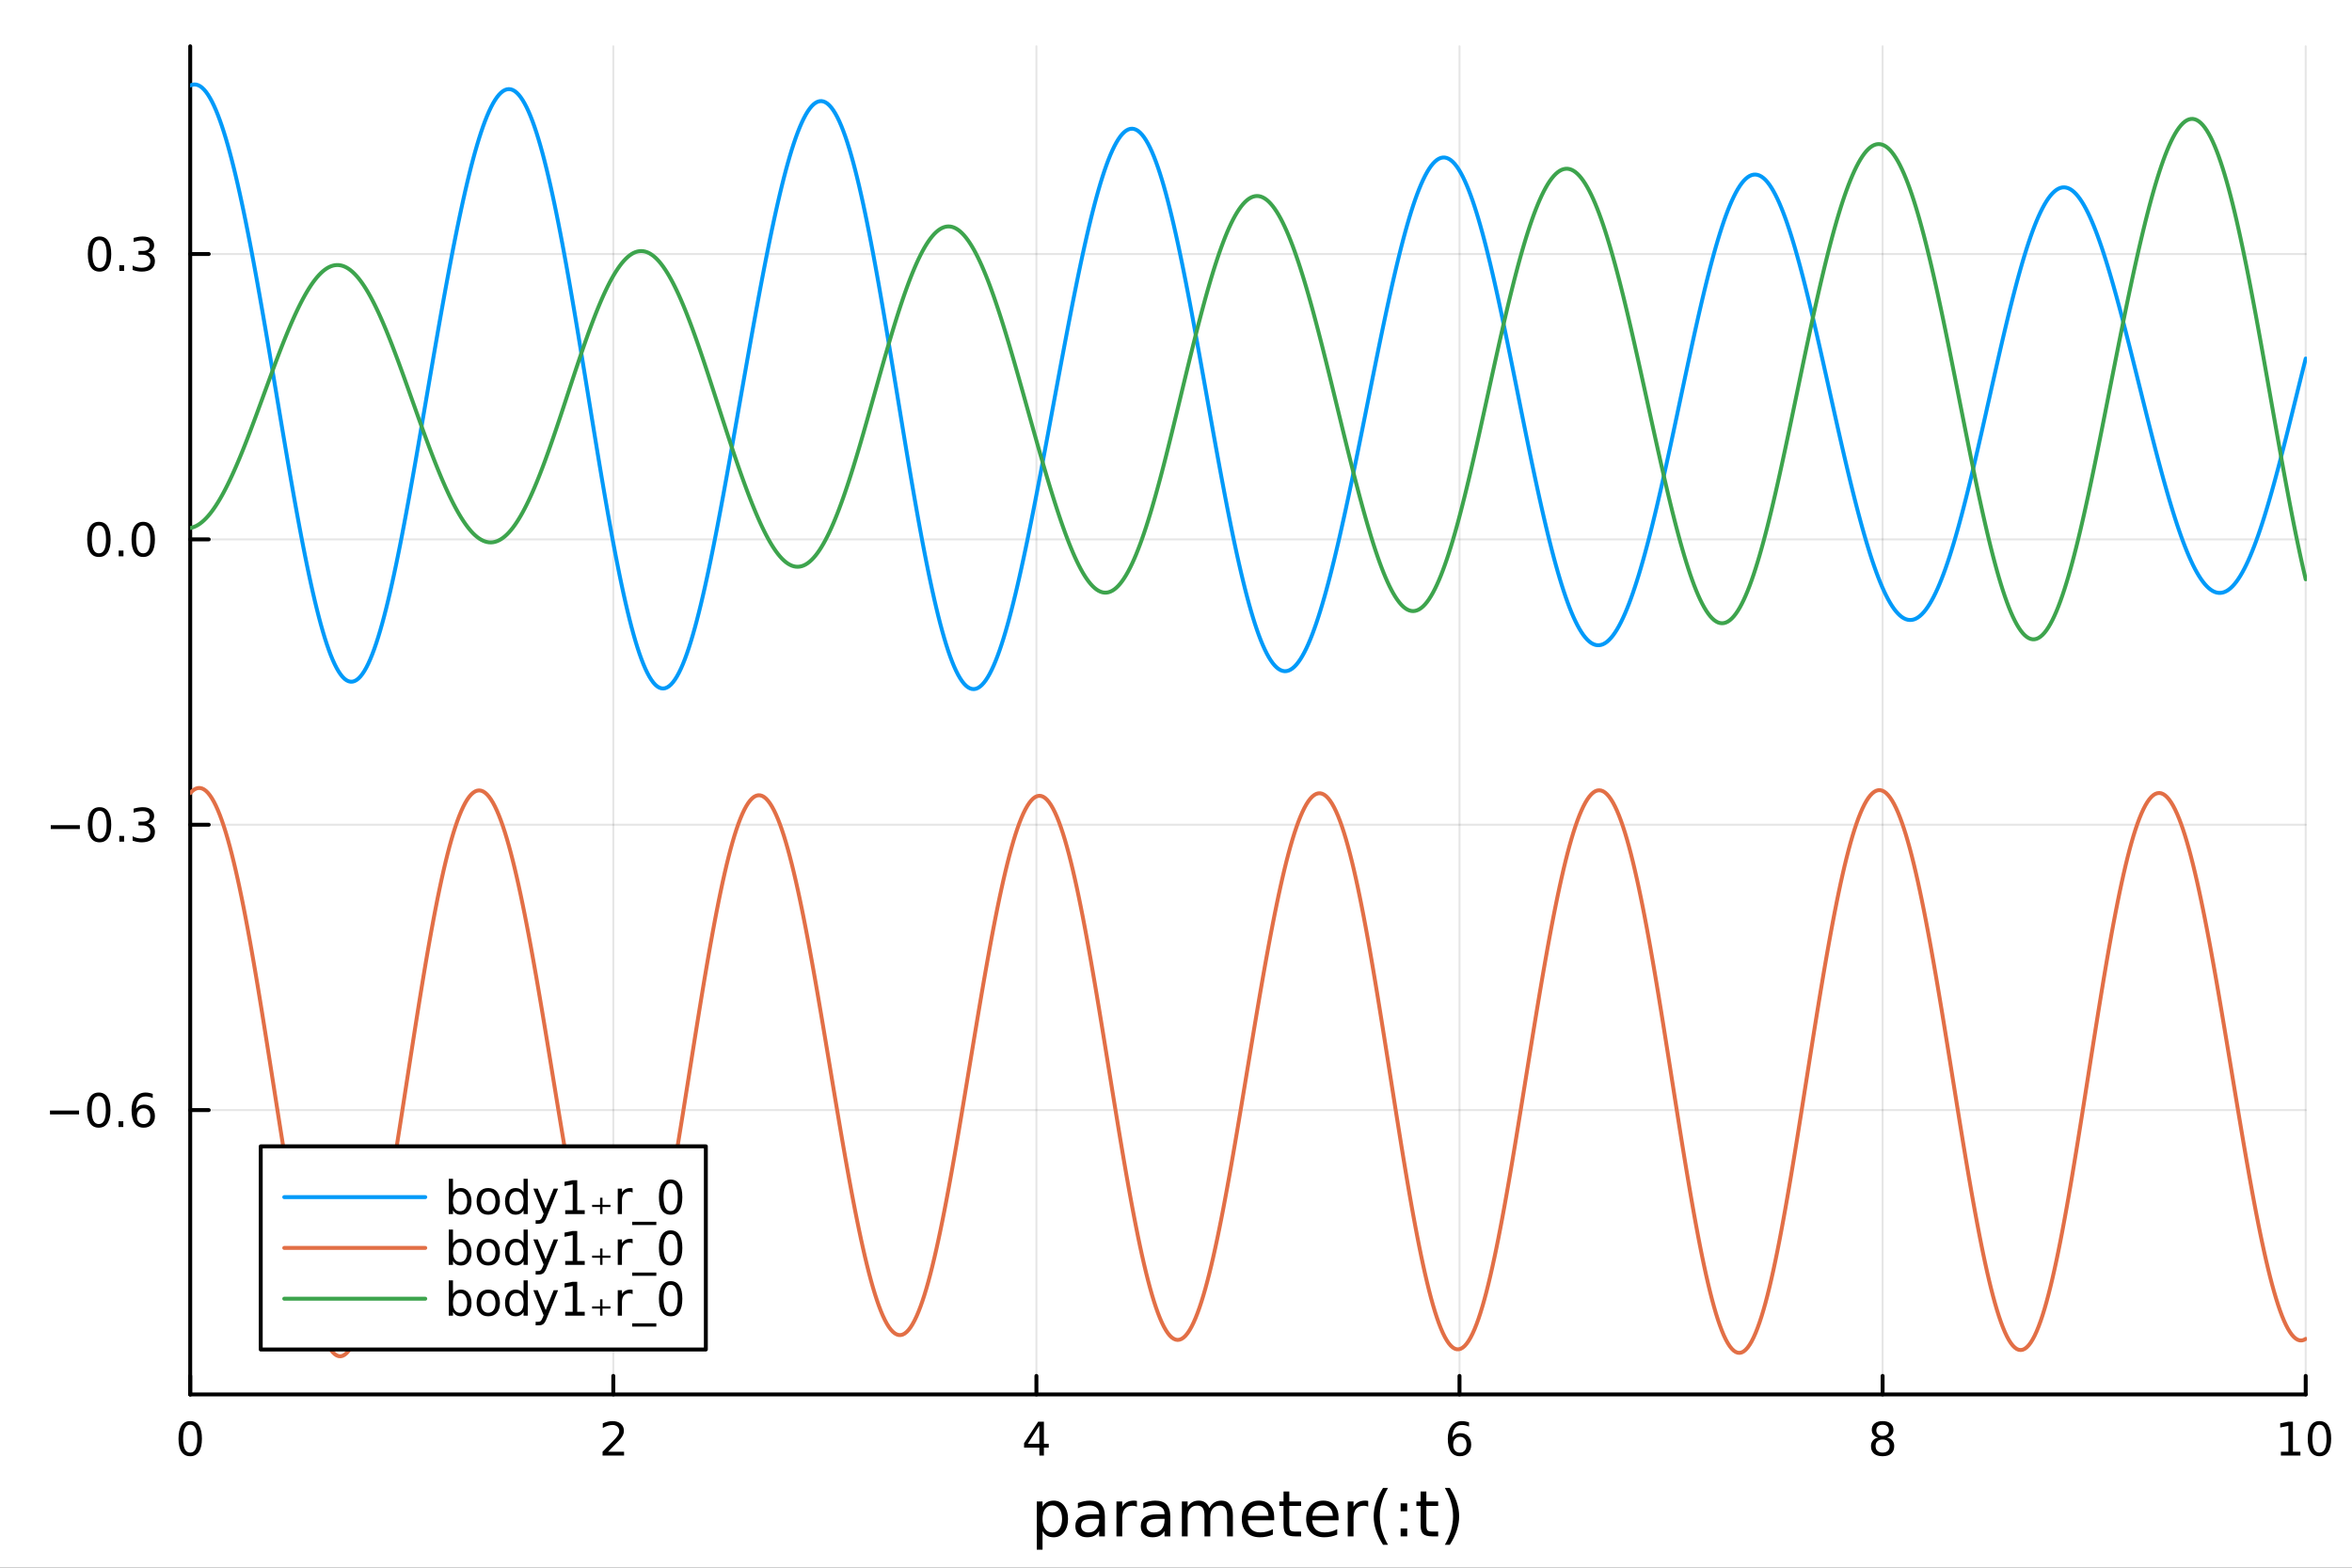<?xml version="1.0" encoding="utf-8"?>
<svg xmlns="http://www.w3.org/2000/svg" xmlns:xlink="http://www.w3.org/1999/xlink" width="600" height="400" viewBox="0 0 2400 1600">
<rect x="0" y="0" width="2400" height="1600" fill="#333333" stroke="none"/>
<defs>
  <clipPath id="clip960">
    <rect x="0" y="0" width="2400" height="1600"/>
  </clipPath>
</defs>
<path clip-path="url(#clip960)" d="M0 1600 L2400 1600 L2400 0 L0 0  Z" fill="#ffffff" fill-rule="evenodd" fill-opacity="1"/>
<defs>
  <clipPath id="clip961">
    <rect x="480" y="0" width="1681" height="1600"/>
  </clipPath>
</defs>
<path clip-path="url(#clip960)" d="M194.098 1423.18 L2352.76 1423.18 L2352.76 47.244 L194.098 47.244  Z" fill="#ffffff" fill-rule="evenodd" fill-opacity="1"/>
<defs>
  <clipPath id="clip962">
    <rect x="194" y="47" width="2160" height="1377"/>
  </clipPath>
</defs>
<polyline clip-path="url(#clip962)" style="stroke:#000000; stroke-linecap:round; stroke-linejoin:round; stroke-width:2; stroke-opacity:0.1; fill:none" points="194.098,1423.18 194.098,47.244 "/>
<polyline clip-path="url(#clip962)" style="stroke:#000000; stroke-linecap:round; stroke-linejoin:round; stroke-width:2; stroke-opacity:0.1; fill:none" points="625.83,1423.18 625.83,47.244 "/>
<polyline clip-path="url(#clip962)" style="stroke:#000000; stroke-linecap:round; stroke-linejoin:round; stroke-width:2; stroke-opacity:0.1; fill:none" points="1057.56,1423.18 1057.56,47.244 "/>
<polyline clip-path="url(#clip962)" style="stroke:#000000; stroke-linecap:round; stroke-linejoin:round; stroke-width:2; stroke-opacity:0.1; fill:none" points="1489.29,1423.18 1489.29,47.244 "/>
<polyline clip-path="url(#clip962)" style="stroke:#000000; stroke-linecap:round; stroke-linejoin:round; stroke-width:2; stroke-opacity:0.1; fill:none" points="1921.02,1423.18 1921.02,47.244 "/>
<polyline clip-path="url(#clip962)" style="stroke:#000000; stroke-linecap:round; stroke-linejoin:round; stroke-width:2; stroke-opacity:0.1; fill:none" points="2352.76,1423.18 2352.76,47.244 "/>
<polyline clip-path="url(#clip960)" style="stroke:#000000; stroke-linecap:round; stroke-linejoin:round; stroke-width:4; stroke-opacity:1; fill:none" points="194.098,1423.18 2352.76,1423.18 "/>
<polyline clip-path="url(#clip960)" style="stroke:#000000; stroke-linecap:round; stroke-linejoin:round; stroke-width:4; stroke-opacity:1; fill:none" points="194.098,1423.18 194.098,1404.28 "/>
<polyline clip-path="url(#clip960)" style="stroke:#000000; stroke-linecap:round; stroke-linejoin:round; stroke-width:4; stroke-opacity:1; fill:none" points="625.83,1423.18 625.83,1404.28 "/>
<polyline clip-path="url(#clip960)" style="stroke:#000000; stroke-linecap:round; stroke-linejoin:round; stroke-width:4; stroke-opacity:1; fill:none" points="1057.56,1423.18 1057.56,1404.28 "/>
<polyline clip-path="url(#clip960)" style="stroke:#000000; stroke-linecap:round; stroke-linejoin:round; stroke-width:4; stroke-opacity:1; fill:none" points="1489.29,1423.18 1489.29,1404.28 "/>
<polyline clip-path="url(#clip960)" style="stroke:#000000; stroke-linecap:round; stroke-linejoin:round; stroke-width:4; stroke-opacity:1; fill:none" points="1921.02,1423.18 1921.02,1404.28 "/>
<polyline clip-path="url(#clip960)" style="stroke:#000000; stroke-linecap:round; stroke-linejoin:round; stroke-width:4; stroke-opacity:1; fill:none" points="2352.76,1423.18 2352.76,1404.28 "/>
<path clip-path="url(#clip960)" d="M194.098 1454.1 Q190.487 1454.1 188.658 1457.66 Q186.853 1461.2 186.853 1468.33 Q186.853 1475.44 188.658 1479.01 Q190.487 1482.55 194.098 1482.55 Q197.732 1482.55 199.538 1479.01 Q201.367 1475.44 201.367 1468.33 Q201.367 1461.2 199.538 1457.66 Q197.732 1454.1 194.098 1454.1 M194.098 1450.39 Q199.908 1450.39 202.964 1455 Q206.042 1459.58 206.042 1468.33 Q206.042 1477.06 202.964 1481.67 Q199.908 1486.25 194.098 1486.25 Q188.288 1486.25 185.209 1481.67 Q182.154 1477.06 182.154 1468.33 Q182.154 1459.58 185.209 1455 Q188.288 1450.39 194.098 1450.39 Z" fill="#000000" fill-rule="nonzero" fill-opacity="1" /><path clip-path="url(#clip960)" d="M620.482 1481.64 L636.802 1481.64 L636.802 1485.58 L614.857 1485.58 L614.857 1481.64 Q617.519 1478.89 622.103 1474.26 Q626.709 1469.61 627.89 1468.27 Q630.135 1465.74 631.015 1464.01 Q631.918 1462.25 631.918 1460.56 Q631.918 1457.8 629.973 1456.07 Q628.052 1454.33 624.95 1454.33 Q622.751 1454.33 620.297 1455.09 Q617.867 1455.86 615.089 1457.41 L615.089 1452.69 Q617.913 1451.55 620.367 1450.97 Q622.82 1450.39 624.857 1450.39 Q630.228 1450.39 633.422 1453.08 Q636.617 1455.77 636.617 1460.26 Q636.617 1462.39 635.806 1464.31 Q635.019 1466.2 632.913 1468.8 Q632.334 1469.47 629.232 1472.69 Q626.131 1475.88 620.482 1481.64 Z" fill="#000000" fill-rule="nonzero" fill-opacity="1" /><path clip-path="url(#clip960)" d="M1060.57 1455.09 L1048.76 1473.54 L1060.57 1473.54 L1060.57 1455.09 M1059.34 1451.02 L1065.22 1451.02 L1065.22 1473.54 L1070.15 1473.54 L1070.15 1477.43 L1065.22 1477.43 L1065.22 1485.58 L1060.57 1485.58 L1060.57 1477.43 L1044.97 1477.43 L1044.97 1472.92 L1059.34 1451.02 Z" fill="#000000" fill-rule="nonzero" fill-opacity="1" /><path clip-path="url(#clip960)" d="M1489.7 1466.44 Q1486.55 1466.44 1484.7 1468.59 Q1482.87 1470.74 1482.87 1474.49 Q1482.87 1478.22 1484.7 1480.39 Q1486.55 1482.55 1489.7 1482.55 Q1492.85 1482.55 1494.67 1480.39 Q1496.53 1478.22 1496.53 1474.49 Q1496.53 1470.74 1494.67 1468.59 Q1492.85 1466.44 1489.7 1466.44 M1498.98 1451.78 L1498.98 1456.04 Q1497.22 1455.21 1495.42 1454.77 Q1493.63 1454.33 1491.87 1454.33 Q1487.24 1454.33 1484.79 1457.45 Q1482.36 1460.58 1482.01 1466.9 Q1483.38 1464.89 1485.44 1463.82 Q1487.5 1462.73 1489.98 1462.73 Q1495.18 1462.73 1498.19 1465.9 Q1501.23 1469.05 1501.23 1474.49 Q1501.23 1479.82 1498.08 1483.03 Q1494.93 1486.25 1489.7 1486.25 Q1483.7 1486.25 1480.53 1481.67 Q1477.36 1477.06 1477.36 1468.33 Q1477.36 1460.14 1481.25 1455.28 Q1485.14 1450.39 1491.69 1450.39 Q1493.45 1450.39 1495.23 1450.74 Q1497.04 1451.09 1498.98 1451.78 Z" fill="#000000" fill-rule="nonzero" fill-opacity="1" /><path clip-path="url(#clip960)" d="M1921.02 1469.17 Q1917.69 1469.17 1915.77 1470.95 Q1913.87 1472.73 1913.87 1475.86 Q1913.87 1478.98 1915.77 1480.77 Q1917.69 1482.55 1921.02 1482.55 Q1924.36 1482.55 1926.28 1480.77 Q1928.2 1478.96 1928.2 1475.86 Q1928.2 1472.73 1926.28 1470.95 Q1924.38 1469.17 1921.02 1469.17 M1916.35 1467.18 Q1913.34 1466.44 1911.65 1464.38 Q1909.98 1462.32 1909.98 1459.35 Q1909.98 1455.21 1912.92 1452.8 Q1915.89 1450.39 1921.02 1450.39 Q1926.19 1450.39 1929.13 1452.8 Q1932.07 1455.21 1932.07 1459.35 Q1932.07 1462.32 1930.38 1464.38 Q1928.71 1466.44 1925.72 1467.18 Q1929.1 1467.96 1930.98 1470.26 Q1932.88 1472.55 1932.88 1475.86 Q1932.88 1480.88 1929.8 1483.57 Q1926.74 1486.25 1921.02 1486.25 Q1915.31 1486.25 1912.23 1483.57 Q1909.17 1480.88 1909.17 1475.86 Q1909.17 1472.55 1911.07 1470.26 Q1912.97 1467.96 1916.35 1467.18 M1914.64 1459.79 Q1914.64 1462.48 1916.3 1463.98 Q1917.99 1465.49 1921.02 1465.49 Q1924.03 1465.49 1925.72 1463.98 Q1927.44 1462.48 1927.44 1459.79 Q1927.44 1457.11 1925.72 1455.6 Q1924.03 1454.1 1921.02 1454.1 Q1917.99 1454.1 1916.3 1455.6 Q1914.64 1457.11 1914.64 1459.79 Z" fill="#000000" fill-rule="nonzero" fill-opacity="1" /><path clip-path="url(#clip960)" d="M2327.44 1481.64 L2335.08 1481.64 L2335.08 1455.28 L2326.77 1456.95 L2326.77 1452.69 L2335.04 1451.02 L2339.71 1451.02 L2339.71 1481.64 L2347.35 1481.64 L2347.35 1485.58 L2327.44 1485.58 L2327.44 1481.64 Z" fill="#000000" fill-rule="nonzero" fill-opacity="1" /><path clip-path="url(#clip960)" d="M2366.8 1454.1 Q2363.18 1454.1 2361.36 1457.66 Q2359.55 1461.2 2359.55 1468.33 Q2359.55 1475.44 2361.36 1479.01 Q2363.18 1482.55 2366.8 1482.55 Q2370.43 1482.55 2372.23 1479.01 Q2374.06 1475.44 2374.06 1468.33 Q2374.06 1461.2 2372.23 1457.66 Q2370.43 1454.1 2366.8 1454.1 M2366.8 1450.39 Q2372.61 1450.39 2375.66 1455 Q2378.74 1459.58 2378.74 1468.33 Q2378.74 1477.06 2375.66 1481.67 Q2372.61 1486.25 2366.8 1486.25 Q2360.99 1486.25 2357.91 1481.67 Q2354.85 1477.06 2354.85 1468.33 Q2354.85 1459.58 2357.91 1455 Q2360.99 1450.39 2366.8 1450.39 Z" fill="#000000" fill-rule="nonzero" fill-opacity="1" /><path clip-path="url(#clip960)" d="M1063.82 1562.7 L1063.82 1581.6 L1057.93 1581.6 L1057.93 1532.4 L1063.82 1532.4 L1063.82 1537.81 Q1065.67 1534.62 1068.47 1533.1 Q1071.3 1531.54 1075.21 1531.54 Q1081.71 1531.54 1085.75 1536.69 Q1089.82 1541.85 1089.82 1550.25 Q1089.82 1558.65 1085.75 1563.81 Q1081.71 1568.97 1075.21 1568.97 Q1071.3 1568.97 1068.47 1567.44 Q1065.67 1565.88 1063.82 1562.7 M1083.74 1550.25 Q1083.74 1543.79 1081.07 1540.13 Q1078.43 1536.44 1073.78 1536.44 Q1069.14 1536.44 1066.46 1540.13 Q1063.82 1543.79 1063.82 1550.25 Q1063.82 1556.71 1066.46 1560.4 Q1069.14 1564.07 1073.78 1564.07 Q1078.43 1564.07 1081.07 1560.4 Q1083.74 1556.71 1083.74 1550.25 Z" fill="#000000" fill-rule="nonzero" fill-opacity="1" /><path clip-path="url(#clip960)" d="M1115.73 1550.12 Q1108.63 1550.12 1105.9 1551.75 Q1103.16 1553.37 1103.16 1557.29 Q1103.16 1560.4 1105.2 1562.25 Q1107.27 1564.07 1110.8 1564.07 Q1115.67 1564.07 1118.6 1560.63 Q1121.56 1557.16 1121.56 1551.43 L1121.56 1550.12 L1115.73 1550.12 M1127.41 1547.71 L1127.41 1568.04 L1121.56 1568.04 L1121.56 1562.63 Q1119.55 1565.88 1116.56 1567.44 Q1113.57 1568.97 1109.24 1568.97 Q1103.76 1568.97 1100.52 1565.91 Q1097.3 1562.82 1097.3 1557.67 Q1097.3 1551.65 1101.31 1548.6 Q1105.36 1545.54 1113.35 1545.54 L1121.56 1545.54 L1121.56 1544.97 Q1121.56 1540.93 1118.88 1538.73 Q1116.24 1536.5 1111.44 1536.5 Q1108.38 1536.5 1105.48 1537.23 Q1102.59 1537.97 1099.91 1539.43 L1099.91 1534.02 Q1103.13 1532.78 1106.15 1532.17 Q1109.18 1531.54 1112.04 1531.54 Q1119.77 1531.54 1123.59 1535.55 Q1127.41 1539.56 1127.41 1547.71 Z" fill="#000000" fill-rule="nonzero" fill-opacity="1" /><path clip-path="url(#clip960)" d="M1160.13 1537.87 Q1159.15 1537.3 1157.97 1537.04 Q1156.82 1536.76 1155.42 1536.76 Q1150.46 1536.76 1147.78 1540 Q1145.14 1543.22 1145.14 1549.27 L1145.14 1568.04 L1139.25 1568.04 L1139.25 1532.4 L1145.14 1532.4 L1145.14 1537.93 Q1146.99 1534.69 1149.95 1533.13 Q1152.91 1531.54 1157.14 1531.54 Q1157.75 1531.54 1158.48 1531.63 Q1159.21 1531.7 1160.1 1531.85 L1160.13 1537.87 Z" fill="#000000" fill-rule="nonzero" fill-opacity="1" /><path clip-path="url(#clip960)" d="M1182.48 1550.12 Q1175.38 1550.12 1172.64 1551.75 Q1169.9 1553.37 1169.9 1557.29 Q1169.9 1560.4 1171.94 1562.25 Q1174.01 1564.07 1177.54 1564.07 Q1182.41 1564.07 1185.34 1560.63 Q1188.3 1557.16 1188.3 1551.43 L1188.3 1550.12 L1182.48 1550.12 M1194.16 1547.71 L1194.16 1568.04 L1188.3 1568.04 L1188.3 1562.63 Q1186.3 1565.88 1183.3 1567.44 Q1180.31 1568.97 1175.98 1568.97 Q1170.51 1568.97 1167.26 1565.91 Q1164.05 1562.82 1164.05 1557.67 Q1164.05 1551.65 1168.06 1548.6 Q1172.1 1545.54 1180.09 1545.54 L1188.3 1545.54 L1188.3 1544.97 Q1188.3 1540.93 1185.63 1538.73 Q1182.99 1536.5 1178.18 1536.5 Q1175.12 1536.5 1172.23 1537.23 Q1169.33 1537.97 1166.66 1539.43 L1166.66 1534.02 Q1169.87 1532.78 1172.9 1532.17 Q1175.92 1531.54 1178.78 1531.54 Q1186.52 1531.54 1190.34 1535.55 Q1194.16 1539.56 1194.16 1547.71 Z" fill="#000000" fill-rule="nonzero" fill-opacity="1" /><path clip-path="url(#clip960)" d="M1233.98 1539.24 Q1236.17 1535.29 1239.23 1533.41 Q1242.28 1531.54 1246.42 1531.54 Q1251.99 1531.54 1255.01 1535.45 Q1258.04 1539.33 1258.04 1546.53 L1258.04 1568.04 L1252.15 1568.04 L1252.15 1546.72 Q1252.15 1541.59 1250.34 1539.11 Q1248.52 1536.63 1244.8 1536.63 Q1240.25 1536.63 1237.6 1539.65 Q1234.96 1542.68 1234.96 1547.9 L1234.96 1568.04 L1229.07 1568.04 L1229.07 1546.72 Q1229.07 1541.56 1227.26 1539.11 Q1225.45 1536.63 1221.66 1536.63 Q1217.17 1536.63 1214.53 1539.68 Q1211.89 1542.71 1211.89 1547.9 L1211.89 1568.04 L1206 1568.04 L1206 1532.4 L1211.89 1532.4 L1211.89 1537.93 Q1213.89 1534.66 1216.69 1533.1 Q1219.49 1531.54 1223.34 1531.54 Q1227.23 1531.54 1229.93 1533.51 Q1232.67 1535.48 1233.98 1539.24 Z" fill="#000000" fill-rule="nonzero" fill-opacity="1" /><path clip-path="url(#clip960)" d="M1300.21 1548.76 L1300.21 1551.62 L1273.28 1551.62 Q1273.67 1557.67 1276.91 1560.85 Q1280.19 1564 1286.02 1564 Q1289.39 1564 1292.54 1563.17 Q1295.72 1562.35 1298.84 1560.69 L1298.84 1566.23 Q1295.69 1567.57 1292.38 1568.27 Q1289.07 1568.97 1285.67 1568.97 Q1277.13 1568.97 1272.14 1564 Q1267.17 1559.04 1267.17 1550.57 Q1267.17 1541.82 1271.88 1536.69 Q1276.63 1531.54 1284.65 1531.54 Q1291.84 1531.54 1296.01 1536.18 Q1300.21 1540.8 1300.21 1548.76 M1294.35 1547.04 Q1294.29 1542.23 1291.65 1539.37 Q1289.04 1536.5 1284.71 1536.5 Q1279.81 1536.5 1276.85 1539.27 Q1273.92 1542.04 1273.47 1547.07 L1294.35 1547.04 Z" fill="#000000" fill-rule="nonzero" fill-opacity="1" /><path clip-path="url(#clip960)" d="M1315.62 1522.27 L1315.62 1532.4 L1327.68 1532.4 L1327.68 1536.95 L1315.62 1536.95 L1315.62 1556.3 Q1315.62 1560.66 1316.79 1561.9 Q1318 1563.14 1321.66 1563.14 L1327.68 1563.14 L1327.68 1568.04 L1321.66 1568.04 Q1314.88 1568.04 1312.31 1565.53 Q1309.73 1562.98 1309.73 1556.3 L1309.73 1536.95 L1305.43 1536.95 L1305.43 1532.4 L1309.73 1532.4 L1309.73 1522.27 L1315.62 1522.27 Z" fill="#000000" fill-rule="nonzero" fill-opacity="1" /><path clip-path="url(#clip960)" d="M1365.87 1548.76 L1365.87 1551.62 L1338.95 1551.62 Q1339.33 1557.67 1342.57 1560.85 Q1345.85 1564 1351.68 1564 Q1355.05 1564 1358.2 1563.17 Q1361.39 1562.35 1364.5 1560.69 L1364.5 1566.23 Q1361.35 1567.57 1358.04 1568.27 Q1354.73 1568.97 1351.33 1568.97 Q1342.8 1568.97 1337.8 1564 Q1332.83 1559.04 1332.83 1550.57 Q1332.83 1541.82 1337.55 1536.69 Q1342.29 1531.54 1350.31 1531.54 Q1357.5 1531.54 1361.67 1536.18 Q1365.87 1540.8 1365.87 1548.76 M1360.02 1547.04 Q1359.95 1542.23 1357.31 1539.37 Q1354.7 1536.5 1350.37 1536.5 Q1345.47 1536.5 1342.51 1539.27 Q1339.58 1542.04 1339.14 1547.07 L1360.02 1547.04 Z" fill="#000000" fill-rule="nonzero" fill-opacity="1" /><path clip-path="url(#clip960)" d="M1396.14 1537.87 Q1395.16 1537.3 1393.98 1537.04 Q1392.83 1536.76 1391.43 1536.76 Q1386.47 1536.76 1383.79 1540 Q1381.15 1543.22 1381.15 1549.27 L1381.15 1568.04 L1375.26 1568.04 L1375.26 1532.4 L1381.15 1532.4 L1381.15 1537.93 Q1383 1534.69 1385.96 1533.13 Q1388.92 1531.54 1393.15 1531.54 Q1393.75 1531.54 1394.49 1531.63 Q1395.22 1531.7 1396.11 1531.85 L1396.14 1537.87 Z" fill="#000000" fill-rule="nonzero" fill-opacity="1" /><path clip-path="url(#clip960)" d="M1416.35 1518.58 Q1412.09 1525.9 1410.02 1533.06 Q1407.95 1540.23 1407.95 1547.58 Q1407.95 1554.93 1410.02 1562.16 Q1412.12 1569.35 1416.35 1576.64 L1411.26 1576.64 Q1406.49 1569.16 1404.1 1561.93 Q1401.74 1554.71 1401.74 1547.58 Q1401.74 1540.48 1404.1 1533.29 Q1406.45 1526.09 1411.26 1518.58 L1416.35 1518.58 Z" fill="#000000" fill-rule="nonzero" fill-opacity="1" /><path clip-path="url(#clip960)" d="M1429.21 1559.96 L1435.93 1559.96 L1435.93 1568.04 L1429.21 1568.04 L1429.21 1559.96 M1429.21 1534.34 L1435.93 1534.34 L1435.93 1542.42 L1429.21 1542.42 L1429.21 1534.34 Z" fill="#000000" fill-rule="nonzero" fill-opacity="1" /><path clip-path="url(#clip960)" d="M1455.47 1522.27 L1455.47 1532.4 L1467.53 1532.4 L1467.53 1536.95 L1455.47 1536.95 L1455.47 1556.3 Q1455.47 1560.66 1456.65 1561.9 Q1457.86 1563.14 1461.52 1563.14 L1467.53 1563.14 L1467.53 1568.04 L1461.52 1568.04 Q1454.74 1568.04 1452.16 1565.53 Q1449.58 1562.98 1449.58 1556.3 L1449.58 1536.95 L1445.29 1536.95 L1445.29 1532.4 L1449.58 1532.4 L1449.58 1522.27 L1455.47 1522.27 Z" fill="#000000" fill-rule="nonzero" fill-opacity="1" /><path clip-path="url(#clip960)" d="M1474.31 1518.58 L1479.41 1518.58 Q1484.18 1526.09 1486.53 1533.29 Q1488.92 1540.48 1488.92 1547.58 Q1488.92 1554.71 1486.53 1561.93 Q1484.18 1569.16 1479.41 1576.64 L1474.31 1576.64 Q1478.55 1569.35 1480.61 1562.16 Q1482.72 1554.93 1482.72 1547.58 Q1482.72 1540.23 1480.61 1533.06 Q1478.55 1525.9 1474.31 1518.58 Z" fill="#000000" fill-rule="nonzero" fill-opacity="1" /><polyline clip-path="url(#clip962)" style="stroke:#000000; stroke-linecap:round; stroke-linejoin:round; stroke-width:2; stroke-opacity:0.1; fill:none" points="194.098,1132.97 2352.76,1132.97 "/>
<polyline clip-path="url(#clip962)" style="stroke:#000000; stroke-linecap:round; stroke-linejoin:round; stroke-width:2; stroke-opacity:0.1; fill:none" points="194.098,841.736 2352.76,841.736 "/>
<polyline clip-path="url(#clip962)" style="stroke:#000000; stroke-linecap:round; stroke-linejoin:round; stroke-width:2; stroke-opacity:0.1; fill:none" points="194.098,550.496 2352.76,550.496 "/>
<polyline clip-path="url(#clip962)" style="stroke:#000000; stroke-linecap:round; stroke-linejoin:round; stroke-width:2; stroke-opacity:0.1; fill:none" points="194.098,259.257 2352.76,259.257 "/>
<polyline clip-path="url(#clip960)" style="stroke:#000000; stroke-linecap:round; stroke-linejoin:round; stroke-width:4; stroke-opacity:1; fill:none" points="194.098,1423.18 194.098,47.244 "/>
<polyline clip-path="url(#clip960)" style="stroke:#000000; stroke-linecap:round; stroke-linejoin:round; stroke-width:4; stroke-opacity:1; fill:none" points="194.098,1132.97 212.996,1132.97 "/>
<polyline clip-path="url(#clip960)" style="stroke:#000000; stroke-linecap:round; stroke-linejoin:round; stroke-width:4; stroke-opacity:1; fill:none" points="194.098,841.736 212.996,841.736 "/>
<polyline clip-path="url(#clip960)" style="stroke:#000000; stroke-linecap:round; stroke-linejoin:round; stroke-width:4; stroke-opacity:1; fill:none" points="194.098,550.496 212.996,550.496 "/>
<polyline clip-path="url(#clip960)" style="stroke:#000000; stroke-linecap:round; stroke-linejoin:round; stroke-width:4; stroke-opacity:1; fill:none" points="194.098,259.257 212.996,259.257 "/>
<path clip-path="url(#clip960)" d="M50.992 1133.43 L80.668 1133.43 L80.668 1137.36 L50.992 1137.36 L50.992 1133.43 Z" fill="#000000" fill-rule="nonzero" fill-opacity="1" /><path clip-path="url(#clip960)" d="M100.76 1118.77 Q97.149 1118.77 95.321 1122.34 Q93.515 1125.88 93.515 1133.01 Q93.515 1140.12 95.321 1143.68 Q97.149 1147.22 100.76 1147.22 Q104.395 1147.22 106.2 1143.68 Q108.029 1140.12 108.029 1133.01 Q108.029 1125.88 106.2 1122.34 Q104.395 1118.77 100.76 1118.77 M100.76 1115.07 Q106.571 1115.07 109.626 1119.68 Q112.705 1124.26 112.705 1133.01 Q112.705 1141.74 109.626 1146.34 Q106.571 1150.93 100.76 1150.93 Q94.95 1150.93 91.871 1146.34 Q88.816 1141.74 88.816 1133.01 Q88.816 1124.26 91.871 1119.68 Q94.95 1115.07 100.76 1115.07 Z" fill="#000000" fill-rule="nonzero" fill-opacity="1" /><path clip-path="url(#clip960)" d="M120.922 1144.38 L125.807 1144.38 L125.807 1150.25 L120.922 1150.25 L120.922 1144.38 Z" fill="#000000" fill-rule="nonzero" fill-opacity="1" /><path clip-path="url(#clip960)" d="M146.57 1131.11 Q143.422 1131.11 141.57 1133.26 Q139.742 1135.42 139.742 1139.17 Q139.742 1142.89 141.57 1145.07 Q143.422 1147.22 146.57 1147.22 Q149.718 1147.22 151.547 1145.07 Q153.399 1142.89 153.399 1139.17 Q153.399 1135.42 151.547 1133.26 Q149.718 1131.11 146.57 1131.11 M155.853 1116.46 L155.853 1120.72 Q154.093 1119.88 152.288 1119.44 Q150.505 1119 148.746 1119 Q144.117 1119 141.663 1122.13 Q139.232 1125.25 138.885 1131.57 Q140.251 1129.56 142.311 1128.5 Q144.371 1127.41 146.848 1127.41 Q152.056 1127.41 155.066 1130.58 Q158.098 1133.73 158.098 1139.17 Q158.098 1144.49 154.95 1147.71 Q151.802 1150.93 146.57 1150.93 Q140.575 1150.93 137.404 1146.34 Q134.232 1141.74 134.232 1133.01 Q134.232 1124.82 138.121 1119.95 Q142.01 1115.07 148.561 1115.07 Q150.32 1115.07 152.103 1115.42 Q153.908 1115.76 155.853 1116.46 Z" fill="#000000" fill-rule="nonzero" fill-opacity="1" /><path clip-path="url(#clip960)" d="M51.802 842.187 L81.478 842.187 L81.478 846.122 L51.802 846.122 L51.802 842.187 Z" fill="#000000" fill-rule="nonzero" fill-opacity="1" /><path clip-path="url(#clip960)" d="M101.571 827.534 Q97.96 827.534 96.131 831.099 Q94.325 834.641 94.325 841.77 Q94.325 848.877 96.131 852.442 Q97.96 855.983 101.571 855.983 Q105.205 855.983 107.01 852.442 Q108.839 848.877 108.839 841.77 Q108.839 834.641 107.01 831.099 Q105.205 827.534 101.571 827.534 M101.571 823.831 Q107.381 823.831 110.436 828.437 Q113.515 833.02 113.515 841.77 Q113.515 850.497 110.436 855.104 Q107.381 859.687 101.571 859.687 Q95.76 859.687 92.682 855.104 Q89.626 850.497 89.626 841.77 Q89.626 833.02 92.682 828.437 Q95.76 823.831 101.571 823.831 Z" fill="#000000" fill-rule="nonzero" fill-opacity="1" /><path clip-path="url(#clip960)" d="M121.732 853.136 L126.617 853.136 L126.617 859.016 L121.732 859.016 L121.732 853.136 Z" fill="#000000" fill-rule="nonzero" fill-opacity="1" /><path clip-path="url(#clip960)" d="M150.968 840.381 Q154.325 841.099 156.2 843.367 Q158.098 845.636 158.098 848.969 Q158.098 854.085 154.58 856.886 Q151.061 859.687 144.58 859.687 Q142.404 859.687 140.089 859.247 Q137.797 858.83 135.344 857.974 L135.344 853.46 Q137.288 854.594 139.603 855.173 Q141.918 855.752 144.441 855.752 Q148.839 855.752 151.13 854.016 Q153.445 852.279 153.445 848.969 Q153.445 845.914 151.293 844.201 Q149.163 842.465 145.343 842.465 L141.316 842.465 L141.316 838.622 L145.529 838.622 Q148.978 838.622 150.806 837.256 Q152.635 835.868 152.635 833.275 Q152.635 830.613 150.737 829.201 Q148.862 827.766 145.343 827.766 Q143.422 827.766 141.223 828.182 Q139.024 828.599 136.385 829.479 L136.385 825.312 Q139.047 824.571 141.362 824.201 Q143.7 823.831 145.76 823.831 Q151.084 823.831 154.186 826.261 Q157.288 828.668 157.288 832.789 Q157.288 835.659 155.644 837.65 Q154.001 839.617 150.968 840.381 Z" fill="#000000" fill-rule="nonzero" fill-opacity="1" /><path clip-path="url(#clip960)" d="M100.922 536.295 Q97.311 536.295 95.483 539.86 Q93.677 543.402 93.677 550.531 Q93.677 557.638 95.483 561.202 Q97.311 564.744 100.922 564.744 Q104.557 564.744 106.362 561.202 Q108.191 557.638 108.191 550.531 Q108.191 543.402 106.362 539.86 Q104.557 536.295 100.922 536.295 M100.922 532.591 Q106.733 532.591 109.788 537.198 Q112.867 541.781 112.867 550.531 Q112.867 559.258 109.788 563.864 Q106.733 568.448 100.922 568.448 Q95.112 568.448 92.034 563.864 Q88.978 559.258 88.978 550.531 Q88.978 541.781 92.034 537.198 Q95.112 532.591 100.922 532.591 Z" fill="#000000" fill-rule="nonzero" fill-opacity="1" /><path clip-path="url(#clip960)" d="M121.084 561.897 L125.969 561.897 L125.969 567.776 L121.084 567.776 L121.084 561.897 Z" fill="#000000" fill-rule="nonzero" fill-opacity="1" /><path clip-path="url(#clip960)" d="M146.154 536.295 Q142.543 536.295 140.714 539.86 Q138.908 543.402 138.908 550.531 Q138.908 557.638 140.714 561.202 Q142.543 564.744 146.154 564.744 Q149.788 564.744 151.593 561.202 Q153.422 557.638 153.422 550.531 Q153.422 543.402 151.593 539.86 Q149.788 536.295 146.154 536.295 M146.154 532.591 Q151.964 532.591 155.019 537.198 Q158.098 541.781 158.098 550.531 Q158.098 559.258 155.019 563.864 Q151.964 568.448 146.154 568.448 Q140.343 568.448 137.265 563.864 Q134.209 559.258 134.209 550.531 Q134.209 541.781 137.265 537.198 Q140.343 532.591 146.154 532.591 Z" fill="#000000" fill-rule="nonzero" fill-opacity="1" /><path clip-path="url(#clip960)" d="M101.571 245.056 Q97.96 245.056 96.131 248.621 Q94.325 252.162 94.325 259.292 Q94.325 266.398 96.131 269.963 Q97.96 273.505 101.571 273.505 Q105.205 273.505 107.01 269.963 Q108.839 266.398 108.839 259.292 Q108.839 252.162 107.01 248.621 Q105.205 245.056 101.571 245.056 M101.571 241.352 Q107.381 241.352 110.436 245.959 Q113.515 250.542 113.515 259.292 Q113.515 268.019 110.436 272.625 Q107.381 277.209 101.571 277.209 Q95.76 277.209 92.682 272.625 Q89.626 268.019 89.626 259.292 Q89.626 250.542 92.682 245.959 Q95.76 241.352 101.571 241.352 Z" fill="#000000" fill-rule="nonzero" fill-opacity="1" /><path clip-path="url(#clip960)" d="M121.732 270.658 L126.617 270.658 L126.617 276.537 L121.732 276.537 L121.732 270.658 Z" fill="#000000" fill-rule="nonzero" fill-opacity="1" /><path clip-path="url(#clip960)" d="M150.968 257.903 Q154.325 258.621 156.2 260.889 Q158.098 263.158 158.098 266.491 Q158.098 271.607 154.58 274.408 Q151.061 277.209 144.58 277.209 Q142.404 277.209 140.089 276.769 Q137.797 276.352 135.344 275.496 L135.344 270.982 Q137.288 272.116 139.603 272.695 Q141.918 273.273 144.441 273.273 Q148.839 273.273 151.13 271.537 Q153.445 269.801 153.445 266.491 Q153.445 263.435 151.293 261.722 Q149.163 259.986 145.343 259.986 L141.316 259.986 L141.316 256.144 L145.529 256.144 Q148.978 256.144 150.806 254.778 Q152.635 253.389 152.635 250.797 Q152.635 248.135 150.737 246.723 Q148.862 245.287 145.343 245.287 Q143.422 245.287 141.223 245.704 Q139.024 246.121 136.385 247 L136.385 242.834 Q139.047 242.093 141.362 241.723 Q143.7 241.352 145.76 241.352 Q151.084 241.352 154.186 243.783 Q157.288 246.19 157.288 250.31 Q157.288 253.181 155.644 255.172 Q154.001 257.139 150.968 257.903 Z" fill="#000000" fill-rule="nonzero" fill-opacity="1" /><polyline clip-path="url(#clip962)" style="stroke:#009af9; stroke-linecap:round; stroke-linejoin:round; stroke-width:4; stroke-opacity:1; fill:none" points="194.098,87.271 196.117,86.5 198.137,86.186 200.156,86.328 202.175,86.926 204.195,87.979 206.214,89.486 208.233,91.442 210.253,93.845 212.272,96.692 214.291,99.978 216.311,103.698 218.33,107.845 220.349,112.415 222.369,117.399 224.388,122.792 226.407,128.583 228.427,134.765 230.446,141.33 232.465,148.269 234.485,155.57 236.504,163.223 238.523,171.218 240.542,179.544 242.562,188.189 244.581,197.143 246.6,206.393 248.62,215.925 250.639,225.728 252.658,235.787 254.678,246.089 256.697,256.622 258.716,267.37 260.736,278.32 262.755,289.456 264.774,300.761 266.794,312.22 268.813,323.817 270.832,335.535 272.852,347.358 274.871,359.269 276.89,371.248 278.91,383.278 280.929,395.339 282.948,407.413 284.968,419.482 286.987,431.526 289.006,443.525 291.026,455.46 293.045,467.311 295.064,479.058 297.084,490.681 299.103,502.161 301.122,513.477 303.142,524.611 305.161,535.543 307.18,546.253 309.2,556.723 311.219,566.935 313.238,576.871 315.258,586.512 317.277,595.84 319.296,604.837 321.315,613.488 323.335,621.78 325.354,629.695 327.373,637.22 329.393,644.341 331.412,651.047 333.431,657.322 335.451,663.155 337.47,668.533 339.489,673.445 341.509,677.891 343.528,681.856 345.547,685.337 347.567,688.326 349.586,690.819 351.605,692.812 353.625,694.297 355.644,695.271 357.663,695.729 359.683,695.683 361.702,695.127 363.721,694.064 365.741,692.496 367.76,690.429 369.779,687.865 371.799,684.809 373.818,681.265 375.837,677.237 377.857,672.737 379.876,667.779 381.895,662.369 383.915,656.519 385.934,650.24 387.953,643.546 389.973,636.447 391.992,628.955 394.011,621.084 396.03,612.845 398.05,604.266 400.069,595.356 402.088,586.132 404.108,576.611 406.127,566.812 408.146,556.752 410.166,546.447 412.185,535.916 414.204,525.175 416.224,514.243 418.243,503.139 420.262,491.886 422.282,480.503 424.301,469.005 426.32,457.413 428.34,445.743 430.359,434.014 432.378,422.244 434.398,410.451 436.417,398.653 438.436,386.869 440.456,375.114 442.475,363.402 444.494,351.749 446.514,340.171 448.533,328.685 450.552,317.308 452.572,306.057 454.591,294.948 456.61,283.998 458.63,273.224 460.649,262.642 462.668,252.242 464.688,242.046 466.707,232.076 468.726,222.344 470.745,212.864 472.765,203.649 474.784,194.713 476.803,186.069 478.823,177.73 480.842,169.71 482.861,162.022 484.881,154.673 486.9,147.678 488.919,141.047 490.939,134.789 492.958,128.913 494.977,123.43 496.997,118.348 499.016,113.676 501.035,109.425 503.055,105.603 505.074,102.216 507.093,99.259 509.113,96.747 511.132,94.682 513.151,93.068 515.171,91.907 517.19,91.202 519.209,90.957 521.229,91.175 523.248,91.858 525.267,93.01 527.287,94.626 529.306,96.697 531.325,99.23 533.345,102.22 535.364,105.662 537.383,109.554 539.403,113.889 541.422,118.665 543.441,123.876 545.46,129.519 547.48,135.588 549.499,142.069 551.518,148.954 553.538,156.237 555.557,163.908 557.576,171.952 559.596,180.358 561.615,189.114 563.634,198.208 565.654,207.626 567.673,217.357 569.692,227.389 571.712,237.708 573.731,248.3 575.75,259.139 577.77,270.217 579.789,281.513 581.808,293.009 583.828,304.687 585.847,316.525 587.866,328.507 589.886,340.612 591.905,352.822 593.924,365.118 595.944,377.479 597.963,389.888 599.982,402.321 602.002,414.756 604.021,427.173 606.04,439.55 608.06,451.867 610.079,464.101 612.098,476.233 614.118,488.239 616.137,500.101 618.156,511.795 620.175,523.301 622.195,534.598 624.214,545.666 626.233,556.498 628.253,567.063 630.272,577.343 632.291,587.323 634.311,596.986 636.33,606.316 638.349,615.295 640.369,623.908 642.388,632.137 644.407,639.968 646.427,647.382 648.446,654.363 650.465,660.903 652.485,667.014 654.504,672.664 656.523,677.847 658.543,682.556 660.562,686.786 662.581,690.53 664.601,693.784 666.62,696.541 668.639,698.794 670.659,700.539 672.678,701.769 674.697,702.479 676.717,702.676 678.736,702.383 680.755,701.582 682.775,700.278 684.794,698.478 686.813,696.189 688.833,693.416 690.852,690.166 692.871,686.446 694.891,682.262 696.91,677.619 698.929,672.525 700.948,666.986 702.968,661.024 704.987,654.663 707.006,647.904 709.026,640.762 711.045,633.252 713.064,625.389 715.084,617.189 717.103,608.667 719.122,599.837 721.142,590.715 723.161,581.316 725.18,571.656 727.2,561.749 729.219,551.619 731.238,541.289 733.258,530.772 735.277,520.086 737.296,509.245 739.316,498.268 741.335,487.168 743.354,475.964 745.374,464.672 747.393,453.307 749.412,441.887 751.432,430.43 753.451,418.945 755.47,407.448 757.49,395.955 759.509,384.481 761.528,373.041 763.548,361.653 765.567,350.331 767.586,339.081 769.606,327.913 771.625,316.85 773.644,305.906 775.663,295.096 777.683,284.434 779.702,273.937 781.721,263.618 783.741,253.494 785.76,243.582 787.779,233.897 789.799,224.453 791.818,215.264 793.837,206.345 795.857,197.711 797.876,189.375 799.895,181.351 801.915,173.654 803.934,166.296 805.953,159.288 807.973,152.643 809.992,146.372 812.011,140.487 814.031,134.997 816.05,129.916 818.069,125.253 820.089,121.019 822.108,117.213 824.127,113.85 826.147,110.936 828.166,108.476 830.185,106.476 832.205,104.942 834.224,103.878 836.243,103.292 838.263,103.189 840.282,103.559 842.301,104.413 844.321,105.748 846.34,107.563 848.359,109.856 850.378,112.626 852.398,115.871 854.417,119.589 856.436,123.778 858.456,128.431 860.475,133.536 862.494,139.089 864.514,145.083 866.533,151.506 868.552,158.349 870.572,165.602 872.591,173.254 874.61,181.296 876.63,189.718 878.649,198.507 880.668,207.637 882.688,217.102 884.707,226.886 886.726,236.97 888.746,247.338 890.765,257.97 892.784,268.851 894.804,279.962 896.823,291.285 898.842,302.803 900.862,314.499 902.881,326.35 904.9,338.333 906.92,350.429 908.939,362.617 910.958,374.877 912.978,387.186 914.997,399.523 917.016,411.866 919.036,424.195 921.055,436.487 923.074,448.722 925.093,460.878 927.113,472.936 929.132,484.878 931.151,496.679 933.171,508.32 935.19,519.78 937.209,531.042 939.229,542.086 941.248,552.892 943.267,563.44 945.287,573.713 947.306,583.689 949.325,593.351 951.345,602.688 953.364,611.693 955.383,620.341 957.403,628.621 959.422,636.519 961.441,644.024 963.461,651.125 965.48,657.81 967.499,664.068 969.519,669.885 971.538,675.251 973.557,680.155 975.577,684.595 977.596,688.582 979.615,692.094 981.635,695.132 983.654,697.692 985.673,699.775 987.693,701.379 989.712,702.503 991.731,703.146 993.751,703.306 995.77,702.982 997.789,702.173 999.809,700.889 1001.83,699.151 1003.85,696.95 1005.87,694.293 1007.89,691.191 1009.91,687.651 1011.92,683.682 1013.94,679.293 1015.96,674.493 1017.98,669.289 1020,663.69 1022.02,657.706 1024.04,651.351 1026.06,644.651 1028.08,637.61 1030.1,630.243 1032.12,622.563 1034.14,614.586 1036.16,606.326 1038.18,597.796 1040.19,589.011 1042.21,579.986 1044.23,570.734 1046.25,561.269 1048.27,551.607 1050.29,541.774 1052.31,531.778 1054.33,521.634 1056.35,511.355 1058.37,500.955 1060.39,490.448 1062.41,479.847 1064.43,469.168 1066.45,458.42 1068.47,447.615 1070.48,436.767 1072.5,425.89 1074.52,414.999 1076.54,404.107 1078.56,393.23 1080.58,382.38 1082.6,371.563 1084.62,360.8 1086.64,350.107 1088.66,339.497 1090.68,328.986 1092.7,318.588 1094.72,308.319 1096.74,298.192 1098.76,288.23 1100.77,278.446 1102.79,268.855 1104.81,259.471 1106.83,250.309 1108.85,241.386 1110.87,232.716 1112.89,224.314 1114.91,216.194 1116.93,208.371 1118.95,200.857 1120.97,193.666 1122.99,186.811 1125.01,180.303 1127.03,174.157 1129.05,168.384 1131.06,162.997 1133.08,158.004 1135.1,153.412 1137.12,149.235 1139.14,145.478 1141.16,142.149 1143.18,139.254 1145.2,136.801 1147.22,134.797 1149.24,133.249 1151.26,132.164 1153.28,131.533 1155.3,131.366 1157.32,131.662 1159.34,132.422 1161.35,133.644 1163.37,135.328 1165.39,137.472 1167.41,140.076 1169.43,143.14 1171.45,146.659 1173.47,150.615 1175.49,155.011 1177.51,159.839 1179.53,165.088 1181.55,170.749 1183.57,176.815 1185.59,183.274 1187.61,190.119 1189.63,197.34 1191.64,204.925 1193.66,212.849 1195.68,221.109 1197.7,229.687 1199.72,238.567 1201.74,247.733 1203.76,257.168 1205.78,266.856 1207.8,276.781 1209.82,286.927 1211.84,297.277 1213.86,307.815 1215.88,318.522 1217.9,329.372 1219.91,340.35 1221.93,351.438 1223.95,362.616 1225.97,373.863 1227.99,385.16 1230.01,396.488 1232.03,407.827 1234.05,419.157 1236.07,430.459 1238.09,441.714 1240.11,452.903 1242.13,464.012 1244.15,475.017 1246.17,485.9 1248.19,496.644 1250.2,507.233 1252.22,517.648 1254.24,527.873 1256.26,537.89 1258.28,547.681 1260.3,557.231 1262.32,566.52 1264.34,575.532 1266.36,584.27 1268.38,592.715 1270.4,600.851 1272.42,608.666 1274.44,616.15 1276.46,623.293 1278.48,630.084 1280.49,636.514 1282.51,642.573 1284.53,648.249 1286.55,653.532 1288.57,658.413 1290.59,662.885 1292.61,666.971 1294.63,670.645 1296.65,673.905 1298.67,676.75 1300.69,679.179 1302.71,681.189 1304.73,682.78 1306.75,683.95 1308.77,684.699 1310.78,685.023 1312.8,684.923 1314.82,684.397 1316.84,683.459 1318.86,682.121 1320.88,680.376 1322.9,678.229 1324.92,675.688 1326.94,672.761 1328.96,669.453 1330.98,665.772 1333,661.724 1335.02,657.317 1337.04,652.557 1339.06,647.452 1341.07,642.007 1343.09,636.248 1345.11,630.18 1347.13,623.814 1349.15,617.16 1351.17,610.229 1353.19,603.031 1355.21,595.577 1357.23,587.878 1359.25,579.944 1361.27,571.787 1363.29,563.416 1365.31,554.86 1367.33,546.116 1369.34,537.196 1371.36,528.113 1373.38,518.879 1375.4,509.507 1377.42,500.01 1379.44,490.399 1381.46,480.688 1383.48,470.884 1385.5,460.993 1387.52,451.035 1389.54,441.022 1391.56,430.97 1393.58,420.892 1395.6,410.801 1397.62,400.711 1399.63,390.635 1401.65,380.589 1403.67,370.589 1405.69,360.652 1407.71,350.792 1409.73,341.024 1411.75,331.363 1413.77,321.825 1415.79,312.425 1417.81,303.178 1419.83,294.1 1421.85,285.206 1423.87,276.512 1425.89,268.034 1427.91,259.785 1429.92,251.78 1431.94,244.031 1433.96,236.553 1435.98,229.358 1438,222.462 1440.02,215.876 1442.04,209.616 1444.06,203.694 1446.08,198.11 1448.1,192.883 1450.12,188.023 1452.14,183.535 1454.16,179.429 1456.18,175.711 1458.2,172.389 1460.21,169.472 1462.23,166.966 1464.25,164.88 1466.27,163.221 1468.29,161.972 1470.31,161.151 1472.33,160.757 1474.35,160.788 1476.37,161.245 1478.39,162.127 1480.41,163.432 1482.43,165.161 1484.45,167.311 1486.47,169.883 1488.49,172.876 1490.5,176.262 1492.52,180.05 1494.54,184.231 1496.56,188.796 1498.58,193.736 1500.6,199.041 1502.62,204.702 1504.64,210.709 1506.66,217.055 1508.68,223.729 1510.7,230.722 1512.72,238.006 1514.74,245.578 1516.76,253.421 1518.77,261.522 1520.79,269.865 1522.81,278.434 1524.83,287.215 1526.85,296.192 1528.87,305.349 1530.89,314.673 1532.91,324.147 1534.93,333.756 1536.95,343.477 1538.97,353.296 1540.99,363.195 1543.01,373.159 1545.03,383.171 1547.05,393.212 1549.06,403.267 1551.08,413.319 1553.1,423.351 1555.12,433.345 1557.14,443.286 1559.16,453.156 1561.18,462.948 1563.2,472.641 1565.22,482.22 1567.24,491.672 1569.26,500.981 1571.28,510.133 1573.3,519.115 1575.32,527.912 1577.34,536.509 1579.35,544.892 1581.37,553.047 1583.39,560.96 1585.41,568.641 1587.43,576.066 1589.45,583.225 1591.47,590.107 1593.49,596.704 1595.51,603.007 1597.53,609.007 1599.55,614.694 1601.57,620.061 1603.59,625.097 1605.61,629.795 1607.63,634.144 1609.64,638.157 1611.66,641.822 1613.68,645.131 1615.7,648.081 1617.72,650.671 1619.74,652.899 1621.76,654.761 1623.78,656.255 1625.8,657.379 1627.82,658.132 1629.84,658.509 1631.86,658.51 1633.88,658.147 1635.9,657.422 1637.92,656.333 1639.93,654.883 1641.95,653.078 1643.97,650.92 1645.99,648.413 1648.01,645.562 1650.03,642.37 1652.05,638.841 1654.07,634.979 1656.09,630.789 1658.11,626.286 1660.13,621.481 1662.15,616.373 1664.17,610.971 1666.19,605.283 1668.2,599.317 1670.22,593.082 1672.24,586.586 1674.26,579.838 1676.28,572.846 1678.3,565.618 1680.32,558.162 1682.34,550.491 1684.36,542.612 1686.38,534.534 1688.4,526.271 1690.42,517.833 1692.44,509.234 1694.46,500.486 1696.48,491.601 1698.49,482.592 1700.51,473.47 1702.53,464.25 1704.55,454.942 1706.57,445.559 1708.59,436.118 1710.61,426.634 1712.63,417.121 1714.65,407.596 1716.67,398.072 1718.69,388.567 1720.71,379.094 1722.73,369.669 1724.75,360.309 1726.77,351.026 1728.78,341.838 1730.8,332.76 1732.82,323.811 1734.84,315.004 1736.86,306.355 1738.88,297.878 1740.9,289.588 1742.92,281.498 1744.94,273.623 1746.96,265.978 1748.98,258.576 1751,251.433 1753.02,244.562 1755.04,237.978 1757.06,231.685 1759.07,225.694 1761.09,220.02 1763.11,214.673 1765.13,209.66 1767.15,204.989 1769.17,200.668 1771.19,196.706 1773.21,193.11 1775.23,189.888 1777.25,187.049 1779.27,184.601 1781.29,182.551 1783.31,180.882 1785.33,179.604 1787.35,178.725 1789.36,178.242 1791.38,178.155 1793.4,178.461 1795.42,179.16 1797.44,180.25 1799.46,181.73 1801.48,183.598 1803.5,185.854 1805.52,188.496 1807.54,191.523 1809.56,194.899 1811.58,198.636 1813.6,202.725 1815.62,207.158 1817.63,211.923 1819.65,217.011 1821.67,222.411 1823.69,228.115 1825.71,234.112 1827.73,240.391 1829.75,246.944 1831.77,253.76 1833.79,260.826 1835.81,268.115 1837.83,275.622 1839.85,283.333 1841.87,291.234 1843.89,299.31 1845.91,307.546 1847.92,315.93 1849.94,324.446 1851.96,333.079 1853.98,341.817 1856,350.643 1858.02,359.545 1860.04,368.506 1862.06,377.513 1864.08,386.551 1866.1,395.607 1868.12,404.667 1870.14,413.716 1872.16,422.74 1874.18,431.725 1876.2,440.657 1878.21,449.521 1880.23,458.303 1882.25,466.99 1884.27,475.566 1886.29,484.034 1888.31,492.378 1890.33,500.582 1892.35,508.633 1894.37,516.52 1896.39,524.231 1898.41,531.755 1900.43,539.08 1902.45,546.195 1904.47,553.089 1906.49,559.749 1908.5,566.164 1910.52,572.335 1912.54,578.248 1914.56,583.892 1916.58,589.261 1918.6,594.347 1920.62,599.144 1922.64,603.645 1924.66,607.842 1926.68,611.728 1928.7,615.297 1930.72,618.54 1932.74,621.453 1934.76,624.044 1936.78,626.305 1938.79,628.23 1940.81,629.819 1942.83,631.071 1944.85,631.982 1946.87,632.553 1948.89,632.782 1950.91,632.666 1952.93,632.206 1954.95,631.398 1956.97,630.242 1958.99,628.76 1961.01,626.939 1963.03,624.782 1965.05,622.294 1967.06,619.478 1969.08,616.34 1971.1,612.882 1973.12,609.109 1975.14,605.025 1977.16,600.634 1979.18,595.941 1981.2,590.95 1983.22,585.677 1985.24,580.121 1987.26,574.291 1989.28,568.198 1991.3,561.85 1993.32,555.258 1995.34,548.431 1997.35,541.378 1999.37,534.11 2001.39,526.636 2003.41,518.966 2005.43,511.11 2007.45,503.085 2009.47,494.901 2011.49,486.572 2013.51,478.111 2015.53,469.533 2017.55,460.852 2019.57,452.082 2021.59,443.238 2023.61,434.332 2025.63,425.381 2027.64,416.396 2029.66,407.394 2031.68,398.393 2033.7,389.407 2035.72,380.451 2037.74,371.541 2039.76,362.693 2041.78,353.921 2043.8,345.24 2045.82,336.667 2047.84,328.217 2049.86,319.905 2051.88,311.746 2053.9,303.756 2055.92,295.944 2057.93,288.323 2059.95,280.911 2061.97,273.719 2063.99,266.76 2066.01,260.044 2068.03,253.583 2070.05,247.389 2072.07,241.474 2074.09,235.848 2076.11,230.523 2078.13,225.512 2080.15,220.825 2082.17,216.456 2084.19,212.415 2086.21,208.713 2088.22,205.356 2090.24,202.346 2092.26,199.687 2094.28,197.383 2096.3,195.438 2098.32,193.854 2100.34,192.636 2102.36,191.787 2104.38,191.311 2106.4,191.212 2108.42,191.467 2110.44,192.082 2112.46,193.059 2114.48,194.393 2116.49,196.078 2118.51,198.109 2120.53,200.481 2122.55,203.189 2124.57,206.227 2126.59,209.591 2128.61,213.274 2130.63,217.271 2132.65,221.578 2134.67,226.165 2136.69,231.033 2138.71,236.172 2140.73,241.571 2142.75,247.218 2144.77,253.103 2146.78,259.214 2148.8,265.54 2150.82,272.069 2152.84,278.79 2154.86,285.692 2156.88,292.763 2158.9,299.993 2160.92,307.357 2162.94,314.85 2164.96,322.459 2166.98,330.171 2169,337.976 2171.02,345.861 2173.04,353.813 2175.06,361.821 2177.07,369.873 2179.09,377.957 2181.11,386.062 2183.13,394.18 2185.15,402.298 2187.17,410.406 2189.19,418.49 2191.21,426.539 2193.23,434.54 2195.25,442.482 2197.27,450.352 2199.29,458.138 2201.31,465.834 2203.33,473.433 2205.35,480.916 2207.36,488.273 2209.38,495.492 2211.4,502.564 2213.42,509.479 2215.44,516.224 2217.46,522.791 2219.48,529.168 2221.5,535.345 2223.52,541.31 2225.54,547.056 2227.56,552.574 2229.58,557.858 2231.6,562.897 2233.62,567.685 2235.64,572.214 2237.65,576.475 2239.67,580.461 2241.69,584.163 2243.71,587.578 2245.73,590.709 2247.75,593.542 2249.77,596.075 2251.79,598.304 2253.81,600.226 2255.83,601.836 2257.85,603.131 2259.87,604.109 2261.89,604.764 2263.91,605.094 2265.92,605.103 2267.94,604.79 2269.96,604.154 2271.98,603.195 2274,601.915 2276.02,600.315 2278.04,598.399 2280.06,596.167 2282.08,593.62 2284.1,590.762 2286.12,587.592 2288.14,584.126 2290.16,580.363 2292.18,576.308 2294.2,571.968 2296.21,567.353 2298.23,562.468 2300.25,557.321 2302.27,551.92 2304.29,546.272 2306.31,540.384 2308.33,534.265 2310.35,527.929 2312.37,521.387 2314.39,514.647 2316.41,507.722 2318.43,500.624 2320.45,493.365 2322.47,485.958 2324.49,478.414 2326.5,470.747 2328.52,462.967 2330.54,455.088 2332.56,447.124 2334.58,439.091 2336.6,431 2338.62,422.868 2340.64,414.707 2342.66,406.532 2344.68,398.358 2346.7,390.2 2348.72,382.07 2350.74,373.984 2352.76,365.956 "/>
<polyline clip-path="url(#clip962)" style="stroke:#e26f46; stroke-linecap:round; stroke-linejoin:round; stroke-width:4; stroke-opacity:1; fill:none" points="194.098,809.461 196.117,807.398 198.137,805.844 200.156,804.799 202.175,804.267 204.195,804.247 206.214,804.741 208.233,805.747 210.253,807.264 212.272,809.291 214.291,811.825 216.311,814.862 218.33,818.398 220.349,822.429 222.369,826.949 224.388,831.953 226.407,837.432 228.427,843.379 230.446,849.787 232.465,856.647 234.485,863.948 236.504,871.68 238.523,879.831 240.542,888.389 242.562,897.342 244.581,906.677 246.6,916.379 248.62,926.432 250.639,936.82 252.658,947.524 254.678,958.527 256.697,969.812 258.716,981.359 260.736,993.146 262.755,1005.15 264.774,1017.35 266.794,1029.73 268.813,1042.25 270.832,1054.91 272.852,1067.66 274.871,1080.49 276.89,1093.37 278.91,1106.27 280.929,1119.17 282.948,1132.04 284.968,1144.86 286.987,1157.59 289.006,1170.22 291.026,1182.7 293.045,1195.03 295.064,1207.17 297.084,1219.09 299.103,1230.77 301.122,1242.19 303.142,1253.31 305.161,1264.12 307.18,1274.59 309.2,1284.7 311.219,1294.43 313.238,1303.75 315.258,1312.65 317.277,1321.1 319.296,1329.08 321.315,1336.58 323.335,1343.59 325.354,1350.08 327.373,1356.04 329.393,1361.46 331.412,1366.33 333.431,1370.64 335.451,1374.36 337.47,1377.5 339.489,1380.04 341.509,1382 343.528,1383.35 345.547,1384.1 347.567,1384.24 349.586,1383.78 351.605,1382.71 353.625,1381.04 355.644,1378.76 357.663,1375.88 359.683,1372.41 361.702,1368.36 363.721,1363.74 365.741,1358.55 367.76,1352.82 369.779,1346.54 371.799,1339.74 373.818,1332.43 375.837,1324.61 377.857,1316.31 379.876,1307.55 381.895,1298.35 383.915,1288.73 385.934,1278.71 387.953,1268.31 389.973,1257.56 391.992,1246.47 394.011,1235.07 396.03,1223.38 398.05,1211.43 400.069,1199.25 402.088,1186.86 404.108,1174.3 406.127,1161.58 408.146,1148.73 410.166,1135.79 412.185,1122.78 414.204,1109.73 416.224,1096.66 418.243,1083.61 420.262,1070.59 422.282,1057.64 424.301,1044.79 426.32,1032.06 428.34,1019.48 430.359,1007.07 432.378,994.855 434.398,982.865 436.417,971.124 438.436,959.657 440.456,948.481 442.475,937.618 444.494,927.091 446.514,916.916 448.533,907.108 450.552,897.684 452.572,888.659 454.591,880.05 456.61,871.872 458.63,864.142 460.649,856.874 462.668,850.065 464.688,843.725 466.707,837.864 468.726,832.489 470.745,827.607 472.765,823.223 474.784,819.345 476.803,815.979 478.823,813.131 480.842,810.809 482.861,809.017 484.881,807.722 486.9,806.949 488.919,806.697 490.939,806.964 492.958,807.746 494.977,809.041 496.997,810.846 499.016,813.16 501.035,815.979 503.055,819.301 505.074,823.121 507.093,827.421 509.113,832.202 511.132,837.454 513.151,843.167 515.171,849.329 517.19,855.929 519.209,862.958 521.229,870.404 523.248,878.257 525.267,886.506 527.287,895.134 529.306,904.124 531.325,913.464 533.345,923.136 535.364,933.123 537.383,943.406 539.403,953.967 541.422,964.788 543.441,975.851 545.46,987.137 547.48,998.629 549.499,1010.3 551.518,1022.14 553.538,1034.12 555.557,1046.22 557.576,1058.42 559.596,1070.69 561.615,1083.01 563.634,1095.35 565.654,1107.7 567.673,1120.02 569.692,1132.3 571.712,1144.51 573.731,1156.63 575.75,1168.65 577.77,1180.52 579.789,1192.23 581.808,1203.75 583.828,1215.07 585.847,1226.16 587.866,1236.99 589.886,1247.54 591.905,1257.8 593.924,1267.73 595.944,1277.31 597.963,1286.53 599.982,1295.38 602.002,1303.83 604.021,1311.85 606.04,1319.45 608.06,1326.59 610.079,1333.27 612.098,1339.48 614.118,1345.18 616.137,1350.39 618.156,1355.07 620.175,1359.21 622.195,1362.8 624.214,1365.83 626.233,1368.33 628.253,1370.26 630.272,1371.62 632.291,1372.42 634.311,1372.64 636.33,1372.3 638.349,1371.38 640.369,1369.9 642.388,1367.84 644.407,1365.22 646.427,1362.02 648.446,1358.26 650.465,1353.93 652.485,1349.09 654.504,1343.71 656.523,1337.81 658.543,1331.4 660.562,1324.49 662.581,1317.11 664.601,1309.27 666.62,1300.98 668.639,1292.26 670.659,1283.12 672.678,1273.57 674.697,1263.64 676.717,1253.35 678.736,1242.74 680.755,1231.8 682.775,1220.58 684.794,1209.09 686.813,1197.36 688.833,1185.41 690.852,1173.28 692.871,1160.98 694.891,1148.53 696.91,1135.98 698.929,1123.33 700.948,1110.62 702.968,1097.87 704.987,1085.11 707.006,1072.36 709.026,1059.66 711.045,1047.03 713.064,1034.49 715.084,1022.08 717.103,1009.82 719.122,997.727 721.142,985.838 723.161,974.176 725.18,962.768 727.2,951.639 729.219,940.796 731.238,930.263 733.258,920.07 735.277,910.235 737.296,900.778 739.316,891.716 741.335,883.066 743.354,874.849 745.374,867.081 747.393,859.781 749.412,852.966 751.432,846.635 753.451,840.809 755.47,835.495 757.49,830.699 759.509,826.429 761.528,822.691 763.548,819.491 765.567,816.838 767.586,814.731 769.606,813.164 771.625,812.142 773.644,811.661 775.663,811.721 777.683,812.32 779.702,813.457 781.721,815.131 783.741,817.337 785.76,820.055 787.779,823.29 789.799,827.032 791.818,831.274 793.837,836.005 795.857,841.217 797.876,846.902 799.895,853.049 801.915,859.647 803.934,866.684 805.953,874.147 807.973,882.02 809.992,890.287 812.011,898.932 814.031,907.94 816.05,917.295 818.069,926.982 820.089,936.982 822.108,947.272 824.127,957.835 826.147,968.65 828.166,979.695 830.185,990.95 832.205,1002.39 834.224,1014 836.243,1025.76 838.263,1037.63 840.282,1049.61 842.301,1061.66 844.321,1073.77 846.34,1085.9 848.359,1098.04 850.378,1110.16 852.398,1122.24 854.417,1134.25 856.436,1146.17 858.456,1157.98 860.475,1169.66 862.494,1181.18 864.514,1192.52 866.533,1203.66 868.552,1214.57 870.572,1225.24 872.591,1235.64 874.61,1245.75 876.63,1255.55 878.649,1265.02 880.668,1274.15 882.688,1282.91 884.707,1291.3 886.726,1299.29 888.746,1306.86 890.765,1314.01 892.784,1320.72 894.804,1326.96 896.823,1332.74 898.842,1338.03 900.862,1342.82 902.881,1347.1 904.9,1350.89 906.92,1354.15 908.939,1356.89 910.958,1359.1 912.978,1360.77 914.997,1361.91 917.016,1362.52 919.036,1362.57 921.055,1362.09 923.074,1361.05 925.093,1359.46 927.113,1357.33 929.132,1354.68 931.151,1351.49 933.171,1347.78 935.19,1343.56 937.209,1338.84 939.229,1333.61 941.248,1327.91 943.267,1321.72 945.287,1315.07 947.306,1307.97 949.325,1300.42 951.345,1292.44 953.364,1284.06 955.383,1275.29 957.403,1266.14 959.422,1256.65 961.441,1246.82 963.461,1236.67 965.48,1226.23 967.499,1215.52 969.519,1204.55 971.538,1193.35 973.557,1181.94 975.577,1170.34 977.596,1158.57 979.615,1146.66 981.635,1134.64 983.654,1122.52 985.673,1110.34 987.693,1098.11 989.712,1085.86 991.731,1073.62 993.751,1061.41 995.77,1049.25 997.789,1037.17 999.809,1025.19 1001.83,1013.33 1003.85,1001.62 1005.87,990.085 1007.89,978.739 1009.91,967.608 1011.92,956.713 1013.94,946.077 1015.96,935.722 1017.98,925.669 1020,915.94 1022.02,906.557 1024.04,897.531 1026.06,888.868 1028.08,880.596 1030.1,872.728 1032.12,865.281 1034.14,858.267 1036.16,851.702 1038.18,845.599 1040.19,839.974 1042.21,834.841 1044.23,830.213 1046.25,826.106 1048.27,822.535 1050.29,819.459 1052.31,816.919 1054.33,814.919 1056.35,813.464 1058.37,812.557 1060.39,812.201 1062.41,812.4 1064.43,813.156 1066.45,814.471 1068.47,816.34 1070.48,818.76 1072.5,821.723 1074.52,825.226 1076.54,829.261 1078.56,833.825 1080.58,838.911 1082.6,844.495 1084.62,850.575 1086.64,857.135 1088.66,864.163 1090.68,871.644 1092.7,879.566 1094.72,887.913 1096.74,896.672 1098.76,905.818 1100.77,915.338 1102.79,925.212 1104.81,935.419 1106.83,945.939 1108.85,956.752 1110.87,967.837 1112.89,979.173 1114.91,990.736 1116.93,1002.5 1118.95,1014.45 1120.97,1026.55 1122.99,1038.79 1125.01,1051.13 1127.03,1063.55 1129.05,1076.02 1131.06,1088.53 1133.08,1101.04 1135.1,1113.53 1137.12,1125.97 1139.14,1138.34 1141.16,1150.62 1143.18,1162.77 1145.2,1174.77 1147.22,1186.6 1149.24,1198.23 1151.26,1209.63 1153.28,1220.8 1155.3,1231.7 1157.32,1242.32 1159.34,1252.62 1161.35,1262.59 1163.37,1272.21 1165.39,1281.46 1167.41,1290.32 1169.43,1298.77 1171.45,1306.78 1173.47,1314.36 1175.49,1321.49 1177.51,1328.14 1179.53,1334.31 1181.55,1339.99 1183.57,1345.16 1185.59,1349.82 1187.61,1353.95 1189.63,1357.53 1191.64,1360.57 1193.66,1363.07 1195.68,1365.02 1197.7,1366.41 1199.72,1367.25 1201.74,1367.53 1203.76,1367.26 1205.78,1366.44 1207.8,1365.06 1209.82,1363.12 1211.84,1360.64 1213.86,1357.6 1215.88,1354.02 1217.9,1349.94 1219.91,1345.33 1221.93,1340.21 1223.95,1334.6 1225.97,1328.51 1227.99,1321.95 1230.01,1314.94 1232.03,1307.48 1234.05,1299.6 1236.07,1291.3 1238.09,1282.6 1240.11,1273.51 1242.13,1264.08 1244.15,1254.31 1246.17,1244.22 1248.19,1233.84 1250.2,1223.17 1252.22,1212.26 1254.24,1201.11 1256.26,1189.75 1258.28,1178.21 1260.3,1166.5 1262.32,1154.64 1264.34,1142.66 1266.36,1130.59 1268.38,1118.44 1270.4,1106.24 1272.42,1094.01 1274.44,1081.79 1276.46,1069.58 1278.48,1057.42 1280.49,1045.33 1282.51,1033.33 1284.53,1021.44 1286.55,1009.7 1288.57,998.114 1290.59,986.714 1292.61,975.501 1294.63,964.512 1296.65,953.764 1298.67,943.277 1300.69,933.069 1302.71,923.158 1304.73,913.562 1306.75,904.3 1308.77,895.391 1310.78,886.853 1312.8,878.704 1314.82,870.962 1316.84,863.628 1318.86,856.704 1320.88,850.215 1322.9,844.172 1324.92,838.583 1326.94,833.458 1328.96,828.808 1330.98,824.641 1333,820.967 1335.02,817.797 1337.04,815.139 1339.06,813.004 1341.07,811.4 1343.09,810.287 1345.11,809.695 1347.13,809.629 1349.15,810.09 1351.17,811.077 1353.19,812.589 1355.21,814.627 1357.23,817.19 1359.25,820.279 1361.27,823.892 1363.29,828.029 1365.31,832.677 1367.33,837.839 1369.34,843.504 1371.36,849.661 1373.38,856.3 1375.4,863.41 1377.42,870.98 1379.44,878.998 1381.46,887.454 1383.48,896.335 1385.5,905.623 1387.52,915.299 1389.54,925.343 1391.56,935.735 1393.58,946.455 1395.6,957.483 1397.62,968.8 1399.63,980.385 1401.65,992.217 1403.67,1004.26 1405.69,1016.5 1407.71,1028.91 1409.73,1041.45 1411.75,1054.11 1413.77,1066.87 1415.79,1079.68 1417.81,1092.53 1419.83,1105.39 1421.85,1118.24 1423.87,1131.04 1425.89,1143.77 1427.91,1156.41 1429.92,1168.92 1431.94,1181.28 1433.96,1193.46 1435.98,1205.44 1438,1217.19 1440.02,1228.69 1442.04,1239.9 1444.06,1250.81 1446.08,1261.4 1448.1,1271.65 1450.12,1281.52 1452.14,1291.01 1454.16,1300.09 1456.18,1308.74 1458.2,1316.95 1460.21,1324.69 1462.23,1331.94 1464.25,1338.7 1466.27,1344.92 1468.29,1350.65 1470.31,1355.84 1472.33,1360.48 1474.35,1364.57 1476.37,1368.1 1478.39,1371.06 1480.41,1373.44 1482.43,1375.25 1484.45,1376.46 1486.47,1377.08 1488.49,1377.1 1490.5,1376.56 1492.52,1375.42 1494.54,1373.7 1496.56,1371.41 1498.58,1368.55 1500.6,1365.13 1502.62,1361.15 1504.64,1356.62 1506.66,1351.55 1508.68,1345.95 1510.7,1339.82 1512.72,1333.21 1514.74,1326.11 1516.76,1318.53 1518.77,1310.5 1520.79,1302.04 1522.81,1293.17 1524.83,1283.9 1526.85,1274.25 1528.87,1264.24 1530.89,1253.9 1532.91,1243.23 1534.93,1232.27 1536.95,1221.04 1538.97,1209.57 1540.99,1197.88 1543.01,1185.99 1545.03,1173.93 1547.05,1161.72 1549.06,1149.39 1551.08,1136.96 1553.1,1124.46 1555.12,1111.91 1557.14,1099.34 1559.16,1086.77 1561.18,1074.22 1563.2,1061.73 1565.22,1049.31 1567.24,1036.99 1569.26,1024.79 1571.28,1012.73 1573.3,1000.84 1575.32,989.142 1577.34,977.652 1579.35,966.396 1581.37,955.398 1583.39,944.679 1585.41,934.237 1587.43,924.101 1589.45,914.29 1591.47,904.819 1593.49,895.704 1595.51,886.96 1597.53,878.603 1599.55,870.648 1601.57,863.11 1603.59,856.005 1605.61,849.348 1607.63,843.155 1609.64,837.407 1611.66,832.122 1613.68,827.316 1615.7,822.994 1617.72,819.163 1619.74,815.828 1621.76,812.995 1623.78,810.67 1625.8,808.859 1627.82,807.567 1629.84,806.8 1631.86,806.565 1633.88,806.84 1635.9,807.628 1637.92,808.937 1639.93,810.762 1641.95,813.099 1643.97,815.946 1645.99,819.298 1648.01,823.151 1650.03,827.501 1652.05,832.345 1654.07,837.679 1656.09,843.499 1658.11,849.782 1660.13,856.526 1662.15,863.728 1664.17,871.373 1666.19,879.445 1668.2,887.931 1670.22,896.815 1672.24,906.082 1674.26,915.717 1676.28,925.705 1678.3,936.031 1680.32,946.681 1682.34,957.642 1684.36,968.893 1686.38,980.409 1688.4,992.167 1690.42,1004.14 1692.44,1016.31 1694.46,1028.65 1696.48,1041.14 1698.49,1053.75 1700.51,1066.46 1702.53,1079.25 1704.55,1092.09 1706.57,1104.96 1708.59,1117.81 1710.61,1130.63 1712.63,1143.38 1714.65,1156.05 1716.67,1168.61 1718.69,1181.03 1720.71,1193.29 1722.73,1205.35 1724.75,1217.19 1726.77,1228.79 1728.78,1240.11 1730.8,1251.14 1732.82,1261.87 1734.84,1272.25 1736.86,1282.27 1738.88,1291.9 1740.9,1301.14 1742.92,1309.95 1744.94,1318.32 1746.96,1326.24 1748.98,1333.67 1751,1340.6 1753.02,1347.01 1755.04,1352.88 1757.06,1358.22 1759.07,1363.03 1761.09,1367.27 1763.11,1370.94 1765.13,1374.04 1767.15,1376.56 1769.17,1378.5 1771.19,1379.85 1773.21,1380.6 1775.23,1380.75 1777.25,1380.3 1779.27,1379.24 1781.29,1377.56 1783.31,1375.32 1785.33,1372.49 1787.35,1369.08 1789.36,1365.09 1791.38,1360.55 1793.4,1355.45 1795.42,1349.82 1797.44,1343.66 1799.46,1336.99 1801.48,1329.81 1803.5,1322.15 1805.52,1314 1807.54,1305.38 1809.56,1296.36 1811.58,1286.91 1813.6,1277.07 1815.62,1266.86 1817.63,1256.3 1819.65,1245.42 1821.67,1234.24 1823.69,1222.78 1825.71,1211.07 1827.73,1199.13 1829.75,1186.98 1831.77,1174.66 1833.79,1162.17 1835.81,1149.56 1837.83,1136.86 1839.85,1124.08 1841.87,1111.26 1843.89,1098.41 1845.91,1085.58 1847.92,1072.78 1849.94,1060.04 1851.96,1047.38 1853.98,1034.84 1856,1022.43 1858.02,1010.19 1860.04,998.137 1862.06,986.287 1864.08,974.663 1866.1,963.293 1868.12,952.195 1870.14,941.387 1872.16,930.889 1874.18,920.718 1876.2,910.893 1878.21,901.431 1880.23,892.352 1882.25,883.673 1884.27,875.414 1886.29,867.569 1888.31,860.149 1890.33,853.171 1892.35,846.646 1894.37,840.58 1896.39,834.985 1898.41,829.868 1900.43,825.239 1902.45,821.106 1904.47,817.478 1906.49,814.365 1908.5,811.776 1910.52,809.681 1912.54,808.096 1914.56,807.03 1916.58,806.482 1918.6,806.452 1920.62,806.938 1922.64,807.94 1924.66,809.457 1926.68,811.487 1928.7,814.031 1930.72,817.086 1932.74,820.652 1934.76,824.706 1936.78,829.251 1938.79,834.282 1940.81,839.787 1942.83,845.756 1944.85,852.179 1946.87,859.045 1948.89,866.343 1950.91,874.063 1952.93,882.195 1954.95,890.728 1956.97,899.651 1958.99,908.934 1961.01,918.575 1963.03,928.554 1965.05,938.852 1967.06,949.45 1969.08,960.328 1971.1,971.466 1973.12,982.845 1975.14,994.444 1977.16,1006.25 1979.18,1018.23 1981.2,1030.37 1983.22,1042.66 1985.24,1055.05 1987.26,1067.54 1989.28,1080.09 1991.3,1092.68 1993.32,1105.29 1995.34,1117.89 1997.35,1130.45 1999.37,1142.95 2001.39,1155.37 2003.41,1167.68 2005.43,1179.86 2007.45,1191.88 2009.47,1203.71 2011.49,1215.34 2013.51,1226.73 2015.53,1237.87 2017.55,1248.72 2019.57,1259.28 2021.59,1269.5 2023.61,1279.38 2025.63,1288.89 2027.64,1298 2029.66,1306.69 2031.68,1314.97 2033.7,1322.8 2035.72,1330.17 2037.74,1337.06 2039.76,1343.45 2041.78,1349.35 2043.8,1354.72 2045.82,1359.56 2047.84,1363.85 2049.86,1367.59 2051.88,1370.75 2053.9,1373.33 2055.92,1375.32 2057.93,1376.76 2059.95,1377.61 2061.97,1377.86 2063.99,1377.53 2066.01,1376.62 2068.03,1375.12 2070.05,1373.04 2072.07,1370.39 2074.09,1367.15 2076.11,1363.35 2078.13,1358.97 2080.15,1354.03 2082.17,1348.54 2084.19,1342.54 2086.21,1336.02 2088.22,1328.99 2090.24,1321.47 2092.26,1313.48 2094.28,1305.04 2096.3,1296.16 2098.32,1286.87 2100.34,1277.17 2102.36,1267.1 2104.38,1256.65 2106.4,1245.86 2108.42,1234.76 2110.44,1223.38 2112.46,1211.72 2114.48,1199.83 2116.49,1187.72 2118.51,1175.42 2120.53,1162.96 2122.55,1150.36 2124.57,1137.66 2126.59,1124.87 2128.61,1112.03 2130.63,1099.15 2132.65,1086.27 2134.67,1073.42 2136.69,1060.61 2138.71,1047.88 2140.73,1035.26 2142.75,1022.77 2144.77,1010.43 2146.78,998.27 2148.8,986.317 2150.82,974.594 2152.84,963.128 2154.86,951.942 2156.88,941.063 2158.9,930.512 2160.92,920.284 2162.94,910.421 2164.96,900.939 2166.98,891.853 2169,883.177 2171.02,874.926 2173.04,867.115 2175.06,859.76 2177.07,852.874 2179.09,846.472 2181.11,840.56 2183.13,835.142 2185.15,830.226 2187.17,825.817 2189.19,821.92 2191.21,818.541 2193.23,815.684 2195.25,813.354 2197.27,811.557 2199.29,810.298 2201.31,809.567 2203.33,809.346 2205.35,809.652 2207.36,810.479 2209.38,811.824 2211.4,813.684 2213.42,816.053 2215.44,818.928 2217.46,822.305 2219.48,826.179 2221.5,830.547 2223.52,835.389 2225.54,840.707 2227.56,846.489 2229.58,852.722 2231.6,859.395 2233.62,866.495 2235.64,874.01 2237.65,881.928 2239.67,890.238 2241.69,898.925 2243.71,907.976 2245.73,917.371 2247.75,927.094 2249.77,937.128 2251.79,947.453 2253.81,958.049 2255.83,968.897 2257.85,979.978 2259.87,991.272 2261.89,1002.76 2263.91,1014.42 2265.92,1026.23 2267.94,1038.17 2269.96,1050.22 2271.98,1062.35 2274,1074.54 2276.02,1086.76 2278.04,1098.99 2280.06,1111.22 2282.08,1123.41 2284.1,1135.54 2286.12,1147.59 2288.14,1159.53 2290.16,1171.35 2292.18,1183.02 2294.2,1194.51 2296.21,1205.81 2298.23,1216.89 2300.25,1227.73 2302.27,1238.3 2304.29,1248.59 2306.31,1258.57 2308.33,1268.21 2310.35,1277.51 2312.37,1286.46 2314.39,1295.02 2316.41,1303.17 2318.43,1310.92 2320.45,1318.23 2322.47,1325.09 2324.49,1331.49 2326.5,1337.41 2328.52,1342.83 2330.54,1347.75 2332.56,1352.15 2334.58,1356.04 2336.6,1359.39 2338.62,1362.21 2340.64,1364.49 2342.66,1366.22 2344.68,1367.4 2346.7,1368.02 2348.72,1368.08 2350.74,1367.57 2352.76,1366.49 "/>
<polyline clip-path="url(#clip962)" style="stroke:#3da44d; stroke-linecap:round; stroke-linejoin:round; stroke-width:4; stroke-opacity:1; fill:none" points="194.098,538.894 196.117,538.42 198.137,537.724 200.156,536.806 202.175,535.668 204.195,534.311 206.214,532.738 208.233,530.952 210.253,528.954 212.272,526.749 214.291,524.34 216.311,521.732 218.33,518.928 220.349,515.933 222.369,512.754 224.388,509.394 226.407,505.86 228.427,502.158 230.446,498.293 232.465,494.273 234.485,490.104 236.504,485.793 238.523,481.347 240.542,476.774 242.562,472.08 244.581,467.273 246.6,462.361 248.62,457.352 250.639,452.253 252.658,447.073 254.678,441.821 256.697,436.503 258.716,431.129 260.736,425.708 262.755,420.247 264.774,414.755 266.794,409.243 268.813,403.719 270.832,398.192 272.852,392.67 274.871,387.164 276.89,381.682 278.91,376.235 280.929,370.831 282.948,365.48 284.968,360.191 286.987,354.973 289.006,349.836 291.026,344.79 293.045,339.842 295.064,335.001 297.084,330.278 299.103,325.68 301.122,321.217 303.142,316.896 305.161,312.725 307.18,308.712 309.2,304.864 311.219,301.189 313.238,297.693 315.258,294.383 317.277,291.267 319.296,288.351 321.315,285.641 323.335,283.138 325.354,280.85 327.373,278.781 329.393,276.935 331.412,275.314 333.431,273.923 335.451,272.766 337.47,271.846 339.489,271.165 341.509,270.72 343.528,270.514 345.547,270.549 347.567,270.823 349.586,271.335 351.605,272.086 353.625,273.075 355.644,274.302 357.663,275.766 359.683,277.457 361.702,279.377 363.721,281.521 365.741,283.885 367.76,286.464 369.779,289.254 371.799,292.25 373.818,295.448 375.837,298.843 377.857,302.428 379.876,306.192 381.895,310.132 383.915,314.239 385.934,318.507 387.953,322.927 389.973,327.492 391.992,332.193 394.011,337.025 396.03,341.977 398.05,347.039 400.069,352.203 402.088,357.461 404.108,362.802 406.127,368.218 408.146,373.699 410.166,379.236 412.185,384.821 414.204,390.444 416.224,396.095 418.243,401.765 420.262,407.446 422.282,413.128 424.301,418.801 426.32,424.458 428.34,430.089 430.359,435.686 432.378,441.24 434.398,446.742 436.417,452.185 438.436,457.558 440.456,462.856 442.475,468.075 444.494,473.206 446.514,478.241 448.533,483.173 450.552,487.992 452.572,492.693 454.591,497.266 456.61,501.703 458.63,505.998 460.649,510.142 462.668,514.143 464.688,517.988 466.707,521.668 468.726,525.175 470.745,528.506 472.765,531.653 474.784,534.612 476.803,537.376 478.823,539.94 480.842,542.297 482.861,544.443 484.881,546.372 486.9,548.079 488.919,549.561 490.939,550.815 492.958,551.839 494.977,552.631 496.997,553.187 499.016,553.506 501.035,553.585 503.055,553.42 505.074,553.013 507.093,552.368 509.113,551.482 511.132,550.357 513.151,548.995 515.171,547.398 517.19,545.567 519.209,543.505 521.229,541.213 523.248,538.694 525.267,535.949 527.287,532.986 529.306,529.814 531.325,526.433 533.345,522.849 535.364,519.068 537.383,515.096 539.403,510.94 541.422,506.605 543.441,502.098 545.46,497.424 547.48,492.591 549.499,487.608 551.518,482.484 553.538,477.224 555.557,471.839 557.576,466.337 559.596,460.728 561.615,455.022 563.634,449.227 565.654,443.354 567.673,437.411 569.692,431.408 571.712,425.355 573.731,419.26 575.75,413.135 577.77,406.99 579.789,400.836 581.808,394.685 583.828,388.545 585.847,382.43 587.866,376.348 589.886,370.311 591.905,364.331 593.924,358.416 595.944,352.58 597.963,346.831 599.982,341.175 602.002,335.626 604.021,330.196 606.04,324.891 608.06,319.723 610.079,314.7 612.098,309.832 614.118,305.127 616.137,300.595 618.156,296.245 620.175,292.086 622.195,288.128 624.214,284.379 626.233,280.83 628.253,277.502 630.272,274.397 632.291,271.522 634.311,268.88 636.33,266.477 638.349,264.316 640.369,262.402 642.388,260.74 644.407,259.334 646.427,258.189 648.446,257.31 650.465,256.696 652.485,256.333 654.504,256.235 656.523,256.4 658.543,256.827 660.562,257.514 662.581,258.459 664.601,259.661 666.62,261.118 668.639,262.829 670.659,264.791 672.678,267.003 674.697,269.463 676.717,272.163 678.736,275.088 680.755,278.241 682.775,281.615 684.794,285.204 686.813,289 688.833,292.997 690.852,297.187 692.871,301.564 694.891,306.121 696.91,310.85 698.929,315.745 700.948,320.799 702.968,325.999 704.987,331.333 707.006,336.794 709.026,342.375 711.045,348.065 713.064,353.855 715.084,359.735 717.103,365.696 719.122,371.728 721.142,377.822 723.161,383.969 725.18,390.158 727.2,396.381 729.219,402.629 731.238,408.892 733.258,415.16 735.277,421.424 737.296,427.675 739.316,433.906 741.335,440.107 743.354,446.27 745.374,452.387 747.393,458.448 749.412,464.446 751.432,470.376 753.451,476.232 755.47,482.006 757.49,487.688 759.509,493.27 761.528,498.744 763.548,504.101 765.567,509.333 767.586,514.439 769.606,519.411 771.625,524.238 773.644,528.91 775.663,533.421 777.683,537.763 779.702,541.927 781.721,545.906 783.741,549.692 785.76,553.272 787.779,556.639 789.799,559.789 791.818,562.714 793.837,565.408 795.857,567.864 797.876,570.077 799.895,572.04 801.915,573.748 803.934,575.197 805.953,576.384 807.973,577.304 809.992,577.956 812.011,578.338 814.031,578.445 816.05,578.275 818.069,577.826 820.089,577.097 822.108,576.096 824.127,574.816 826.147,573.261 828.166,571.432 830.185,569.331 832.205,566.961 834.224,564.322 836.243,561.417 838.263,558.249 840.282,554.828 842.301,551.155 844.321,547.235 846.34,543.077 848.359,538.685 850.378,534.066 852.398,529.228 854.417,524.176 856.436,518.916 858.456,513.46 860.475,507.817 862.494,501.995 864.514,496.004 866.533,489.855 868.552,483.557 870.572,477.122 872.591,470.559 874.61,463.879 876.63,457.092 878.649,450.21 880.668,443.247 882.688,436.213 884.707,429.121 886.726,421.983 888.746,414.812 890.765,407.62 892.784,400.42 894.804,393.225 896.823,386.047 898.842,378.899 900.862,371.794 902.881,364.742 904.9,357.755 906.92,350.847 908.939,344.031 910.958,337.317 912.978,330.718 914.997,324.246 917.016,317.911 919.036,311.727 921.055,305.704 923.074,299.854 925.093,294.19 927.113,288.717 929.132,283.44 931.151,278.375 933.171,273.528 935.19,268.909 937.209,264.524 939.229,260.381 941.248,256.488 943.267,252.852 945.287,249.482 947.306,246.383 949.325,243.565 951.345,241.028 953.364,238.766 955.383,236.793 957.403,235.11 959.422,233.719 961.441,232.621 963.461,231.818 965.48,231.311 967.499,231.101 969.519,231.191 971.538,231.582 973.557,232.276 975.577,233.265 977.596,234.539 979.615,236.104 981.635,237.955 983.654,240.088 985.673,242.499 987.693,245.182 989.712,248.133 991.731,251.348 993.751,254.823 995.77,258.552 997.789,262.531 999.809,266.751 1001.83,271.195 1003.85,275.864 1005.87,280.749 1007.89,285.84 1009.91,291.13 1011.92,296.608 1013.94,302.267 1015.96,308.097 1017.98,314.09 1020,320.236 1022.02,326.527 1024.04,332.954 1026.06,339.502 1028.08,346.162 1030.1,352.925 1032.12,359.778 1034.14,366.713 1036.16,373.719 1038.18,380.786 1040.19,387.903 1042.21,395.061 1044.23,402.249 1046.25,409.457 1048.27,416.675 1050.29,423.89 1052.31,431.097 1054.33,438.284 1056.35,445.443 1058.37,452.564 1060.39,459.637 1062.41,466.652 1064.43,473.6 1066.45,480.48 1068.47,487.28 1070.48,493.988 1072.5,500.596 1074.52,507.093 1076.54,513.468 1078.56,519.713 1080.58,525.816 1082.6,531.771 1084.62,537.562 1086.64,543.181 1088.66,548.616 1090.68,553.859 1092.7,558.9 1094.72,563.728 1096.74,568.334 1098.76,572.702 1100.77,576.826 1102.79,580.699 1104.81,584.311 1106.83,587.655 1108.85,590.722 1110.87,593.505 1112.89,595.995 1114.91,598.19 1116.93,600.081 1118.95,601.664 1120.97,602.936 1122.99,603.892 1125.01,604.529 1127.03,604.842 1129.05,604.827 1131.06,604.481 1133.08,603.807 1135.1,602.807 1137.12,601.476 1139.14,599.818 1141.16,597.834 1143.18,595.526 1145.2,592.896 1147.22,589.947 1149.24,586.679 1151.26,583.096 1153.28,579.212 1155.3,575.027 1157.32,570.549 1159.34,565.785 1161.35,560.743 1163.37,555.43 1165.39,549.856 1167.41,544.027 1169.43,537.952 1171.45,531.639 1173.47,525.108 1175.49,518.364 1177.51,511.419 1179.53,504.286 1181.55,496.977 1183.57,489.506 1185.59,481.883 1187.61,474.123 1189.63,466.236 1191.64,458.238 1193.66,450.145 1195.68,441.968 1197.7,433.724 1199.72,425.426 1201.74,417.088 1203.76,408.727 1205.78,400.356 1207.8,391.99 1209.82,383.645 1211.84,375.333 1213.86,367.071 1215.88,358.872 1217.9,350.746 1219.91,342.712 1221.93,334.782 1223.95,326.97 1225.97,319.289 1227.99,311.753 1230.01,304.373 1232.03,297.164 1234.05,290.139 1236.07,283.31 1238.09,276.691 1240.11,270.29 1242.13,264.108 1244.15,258.165 1246.17,252.469 1248.19,247.027 1250.2,241.848 1252.22,236.94 1254.24,232.311 1256.26,227.969 1258.28,223.923 1260.3,220.18 1262.32,216.749 1264.34,213.638 1266.36,210.833 1268.38,208.344 1270.4,206.177 1272.42,204.335 1274.44,202.82 1276.46,201.631 1278.48,200.771 1280.49,200.242 1282.51,200.044 1284.53,200.178 1286.55,200.647 1288.57,201.452 1290.59,202.591 1292.61,204.039 1294.63,205.81 1296.65,207.899 1298.67,210.303 1300.69,213.015 1302.71,216.031 1304.73,219.346 1306.75,222.955 1308.77,226.853 1310.78,231.036 1312.8,235.498 1314.82,240.234 1316.84,245.231 1318.86,250.479 1320.88,255.975 1322.9,261.708 1324.92,267.67 1326.94,273.85 1328.96,280.238 1330.98,286.824 1333,293.599 1335.02,300.553 1337.04,307.675 1339.06,314.956 1341.07,322.385 1343.09,329.951 1345.11,337.64 1347.13,345.44 1349.15,353.34 1351.17,361.328 1353.19,369.394 1355.21,377.525 1357.23,385.711 1359.25,393.939 1361.27,402.199 1363.29,410.479 1365.31,418.765 1367.33,427.051 1369.34,435.323 1371.36,443.57 1373.38,451.779 1375.4,459.937 1377.42,468.032 1379.44,476.05 1381.46,483.98 1383.48,491.813 1385.5,499.544 1387.52,507.151 1389.54,514.623 1391.56,521.947 1393.58,529.112 1395.6,536.104 1397.62,542.913 1399.63,549.526 1401.65,555.93 1403.67,562.11 1405.69,568.052 1407.71,573.747 1409.73,579.185 1411.75,584.355 1413.77,589.246 1415.79,593.85 1417.81,598.154 1419.83,602.148 1421.85,605.823 1423.87,609.176 1425.89,612.194 1427.91,614.873 1429.92,617.206 1431.94,619.189 1433.96,620.817 1435.98,622.084 1438,622.986 1440.02,623.518 1442.04,623.674 1444.06,623.449 1446.08,622.862 1448.1,621.899 1450.12,620.562 1452.14,618.854 1454.16,616.777 1456.18,614.335 1458.2,611.529 1460.21,608.363 1462.23,604.84 1464.25,600.961 1466.27,596.73 1468.29,592.174 1470.31,587.285 1472.33,582.075 1474.35,576.553 1476.37,570.73 1478.39,564.615 1480.41,558.218 1482.43,551.55 1484.45,544.621 1486.47,537.44 1488.49,530.017 1490.5,522.379 1492.52,514.532 1494.54,506.489 1496.56,498.266 1498.58,489.877 1500.6,481.338 1502.62,472.662 1504.64,463.865 1506.66,454.962 1508.68,445.967 1510.7,436.895 1512.72,427.765 1514.74,418.592 1516.76,409.392 1518.77,400.18 1520.79,390.973 1522.81,381.785 1524.83,372.632 1526.85,363.53 1528.87,354.494 1530.89,345.541 1532.91,336.686 1534.93,327.944 1536.95,319.32 1538.97,310.835 1540.99,302.502 1543.01,294.334 1545.03,286.343 1547.05,278.54 1549.06,270.939 1551.08,263.552 1553.1,256.391 1555.12,249.468 1557.14,242.797 1559.16,236.388 1561.18,230.232 1563.2,224.348 1565.22,218.745 1567.24,213.429 1569.26,208.409 1571.28,203.69 1573.3,199.28 1575.32,195.185 1577.34,191.414 1579.35,187.972 1581.37,184.868 1583.39,182.107 1585.41,179.669 1587.43,177.569 1589.45,175.813 1591.47,174.402 1593.49,173.337 1595.51,172.619 1597.53,172.25 1599.55,172.229 1601.57,172.559 1603.59,173.241 1605.61,174.276 1607.63,175.664 1609.64,177.391 1611.66,179.46 1613.68,181.871 1615.7,184.62 1617.72,187.701 1619.74,191.109 1621.76,194.84 1623.78,198.889 1625.8,203.25 1627.82,207.92 1629.84,212.893 1631.86,218.163 1633.88,223.72 1635.9,229.553 1637.92,235.656 1639.93,242.018 1641.95,248.631 1643.97,255.484 1645.99,262.567 1648.01,269.87 1650.03,277.383 1652.05,285.096 1654.07,293 1656.09,301.084 1658.11,309.328 1660.13,317.723 1662.15,326.26 1664.17,334.925 1666.19,343.705 1668.2,352.587 1670.22,361.555 1672.24,370.598 1674.26,379.702 1676.28,388.852 1678.3,398.035 1680.32,407.238 1682.34,416.453 1684.36,425.667 1686.38,434.862 1688.4,444.022 1690.42,453.134 1692.44,462.181 1694.46,471.15 1696.48,480.025 1698.49,488.793 1700.51,497.437 1702.53,505.944 1704.55,514.299 1706.57,522.488 1708.59,530.494 1710.61,538.302 1712.63,545.9 1714.65,553.273 1716.67,560.41 1718.69,567.297 1720.71,573.92 1722.73,580.268 1724.75,586.326 1726.77,592.082 1728.78,597.522 1730.8,602.639 1732.82,607.427 1734.84,611.871 1736.86,615.963 1738.88,619.696 1740.9,623.065 1742.92,626.062 1744.94,628.68 1746.96,630.914 1748.98,632.757 1751,634.201 1753.02,635.241 1755.04,635.869 1757.06,636.098 1759.07,635.93 1761.09,635.355 1763.11,634.376 1765.13,632.996 1767.15,631.217 1769.17,629.043 1771.19,626.476 1773.21,623.52 1775.23,620.178 1777.25,616.453 1779.27,612.347 1781.29,607.864 1783.31,603.033 1785.33,597.855 1787.35,592.336 1789.36,586.487 1791.38,580.319 1793.4,573.844 1795.42,567.074 1797.44,560.021 1799.46,552.695 1801.48,545.11 1803.5,537.276 1805.52,529.204 1807.54,520.908 1809.56,512.417 1811.58,503.738 1813.6,494.887 1815.62,485.878 1817.63,476.728 1819.65,467.453 1821.67,458.068 1823.69,448.589 1825.71,439.032 1827.73,429.413 1829.75,419.747 1831.77,410.051 1833.79,400.339 1835.81,390.628 1837.83,380.934 1839.85,371.274 1841.87,361.66 1843.89,352.108 1845.91,342.631 1847.92,333.244 1849.94,323.962 1851.96,314.799 1853.98,305.769 1856,296.886 1858.02,288.166 1860.04,279.621 1862.06,271.255 1864.08,263.07 1866.1,255.087 1868.12,247.314 1870.14,239.764 1872.16,232.446 1874.18,225.372 1876.2,218.553 1878.21,211.998 1880.23,205.719 1882.25,199.726 1884.27,194.031 1886.29,188.618 1888.31,183.497 1890.33,178.688 1892.35,174.195 1894.37,170.025 1896.39,166.183 1898.41,162.676 1900.43,159.51 1902.45,156.69 1904.47,154.223 1906.49,152.115 1908.5,150.372 1910.52,148.989 1912.54,147.975 1914.56,147.332 1916.58,147.061 1918.6,147.163 1920.62,147.637 1922.64,148.485 1924.66,149.707 1926.68,151.303 1928.7,153.274 1930.72,155.62 1932.74,158.342 1934.76,161.423 1936.78,164.867 1938.79,168.67 1940.81,172.826 1942.83,177.33 1944.85,182.173 1946.87,187.352 1948.89,192.859 1950.91,198.688 1952.93,204.833 1954.95,211.288 1956.97,218.047 1958.99,225.085 1961.01,232.402 1963.03,239.989 1965.05,247.833 1967.06,255.921 1969.08,264.242 1971.1,272.783 1973.12,281.533 1975.14,290.479 1977.16,299.609 1979.18,308.911 1981.2,318.372 1983.22,327.974 1985.24,337.707 1987.26,347.553 1989.28,357.496 1991.3,367.521 1993.32,377.61 1995.34,387.749 1997.35,397.92 1999.37,408.107 2001.39,418.295 2003.41,428.466 2005.43,438.605 2007.45,448.696 2009.47,458.719 2011.49,468.657 2013.51,478.494 2015.53,488.212 2017.55,497.795 2019.57,507.225 2021.59,516.487 2023.61,525.562 2025.63,534.435 2027.64,543.087 2029.66,551.506 2031.68,559.681 2033.7,567.59 2035.72,575.221 2037.74,582.561 2039.76,589.598 2041.78,596.319 2043.8,602.712 2045.82,608.763 2047.84,614.461 2049.86,619.792 2051.88,624.745 2053.9,629.306 2055.92,633.476 2057.93,637.257 2059.95,640.629 2061.97,643.588 2063.99,646.13 2066.01,648.253 2068.03,649.952 2070.05,651.225 2072.07,652.068 2074.09,652.476 2076.11,652.448 2078.13,651.978 2080.15,651.064 2082.17,649.726 2084.19,647.967 2086.21,645.781 2088.22,643.176 2090.24,640.157 2092.26,636.732 2094.28,632.908 2096.3,628.69 2098.32,624.086 2100.34,619.103 2102.36,613.747 2104.38,608.025 2106.4,601.945 2108.42,595.535 2110.44,588.804 2112.46,581.759 2114.48,574.415 2116.49,566.785 2118.51,558.884 2120.53,550.724 2122.55,542.321 2124.57,533.687 2126.59,524.838 2128.61,515.786 2130.63,506.546 2132.65,497.131 2134.67,487.568 2136.69,477.869 2138.71,468.05 2140.73,458.124 2142.75,448.109 2144.77,438.018 2146.78,427.868 2148.8,417.674 2150.82,407.452 2152.84,397.216 2154.86,386.983 2156.88,376.766 2158.9,366.583 2160.92,356.439 2162.94,346.352 2164.96,336.333 2166.98,326.398 2169,316.559 2171.02,306.829 2173.04,297.224 2175.06,287.755 2177.07,278.436 2179.09,269.282 2181.11,260.286 2183.13,251.464 2185.15,242.832 2187.17,234.402 2189.19,226.187 2191.21,218.198 2193.23,210.447 2195.25,202.948 2197.27,195.711 2199.29,188.749 2201.31,182.07 2203.33,175.682 2205.35,169.602 2207.36,163.841 2209.38,158.406 2211.4,153.307 2213.42,148.554 2215.44,144.155 2217.46,140.121 2219.48,136.46 2221.5,133.182 2223.52,130.291 2225.54,127.796 2227.56,125.701 2229.58,124.01 2231.6,122.728 2233.62,121.858 2235.64,121.406 2237.65,121.374 2239.67,121.768 2241.69,122.592 2243.71,123.843 2245.73,125.513 2247.75,127.609 2249.77,130.129 2251.79,133.07 2253.81,136.428 2255.83,140.2 2257.85,144.384 2259.87,148.975 2261.89,153.971 2263.91,159.369 2265.92,165.155 2267.94,171.32 2269.96,177.859 2271.98,184.763 2274,192.021 2276.02,199.621 2278.04,207.553 2280.06,215.807 2282.08,224.371 2284.1,233.235 2286.12,242.389 2288.14,251.807 2290.16,261.481 2292.18,271.396 2294.2,281.534 2296.21,291.88 2298.23,302.415 2300.25,313.123 2302.27,323.987 2304.29,334.99 2306.31,346.114 2308.33,357.344 2310.35,368.657 2312.37,380.035 2314.39,391.457 2316.41,402.906 2318.43,414.36 2320.45,425.801 2322.47,437.208 2324.49,448.561 2326.5,459.841 2328.52,471.028 2330.54,482.102 2332.56,493.047 2334.58,503.843 2336.6,514.47 2338.62,524.91 2340.64,535.144 2342.66,545.155 2344.68,554.925 2346.7,564.436 2348.72,573.669 2350.74,582.608 2352.76,591.233 "/>
<path clip-path="url(#clip960)" d="M266.053 1377.32 L720.251 1377.32 L720.251 1169.96 L266.053 1169.96  Z" fill="#ffffff" fill-rule="evenodd" fill-opacity="1"/>
<polyline clip-path="url(#clip960)" style="stroke:#000000; stroke-linecap:round; stroke-linejoin:round; stroke-width:4; stroke-opacity:1; fill:none" points="266.053,1377.32 720.251,1377.32 720.251,1169.96 266.053,1169.96 266.053,1377.32 "/>
<polyline clip-path="url(#clip960)" style="stroke:#009af9; stroke-linecap:round; stroke-linejoin:round; stroke-width:4; stroke-opacity:1; fill:none" points="290.038,1221.8 433.949,1221.8 "/>
<path clip-path="url(#clip960)" d="M476.707 1226.14 Q476.707 1221.44 474.763 1218.77 Q472.841 1216.09 469.462 1216.09 Q466.082 1216.09 464.138 1218.77 Q462.216 1221.44 462.216 1226.14 Q462.216 1230.83 464.138 1233.52 Q466.082 1236.18 469.462 1236.18 Q472.841 1236.18 474.763 1233.52 Q476.707 1230.83 476.707 1226.14 M462.216 1217.08 Q463.559 1214.77 465.596 1213.66 Q467.656 1212.52 470.503 1212.52 Q475.226 1212.52 478.165 1216.27 Q481.128 1220.02 481.128 1226.14 Q481.128 1232.25 478.165 1236 Q475.226 1239.75 470.503 1239.75 Q467.656 1239.75 465.596 1238.64 Q463.559 1237.5 462.216 1235.19 L462.216 1239.08 L457.934 1239.08 L457.934 1203.06 L462.216 1203.06 L462.216 1217.08 Z" fill="#000000" fill-rule="nonzero" fill-opacity="1" /><path clip-path="url(#clip960)" d="M498.235 1216.14 Q494.809 1216.14 492.818 1218.82 Q490.827 1221.48 490.827 1226.14 Q490.827 1230.79 492.795 1233.47 Q494.786 1236.14 498.235 1236.14 Q501.637 1236.14 503.628 1233.45 Q505.619 1230.77 505.619 1226.14 Q505.619 1221.53 503.628 1218.84 Q501.637 1216.14 498.235 1216.14 M498.235 1212.52 Q503.79 1212.52 506.962 1216.14 Q510.133 1219.75 510.133 1226.14 Q510.133 1232.5 506.962 1236.14 Q503.79 1239.75 498.235 1239.75 Q492.656 1239.75 489.485 1236.14 Q486.337 1232.5 486.337 1226.14 Q486.337 1219.75 489.485 1216.14 Q492.656 1212.52 498.235 1212.52 Z" fill="#000000" fill-rule="nonzero" fill-opacity="1" /><path clip-path="url(#clip960)" d="M534.253 1217.08 L534.253 1203.06 L538.512 1203.06 L538.512 1239.08 L534.253 1239.08 L534.253 1235.19 Q532.91 1237.5 530.85 1238.64 Q528.813 1239.75 525.943 1239.75 Q521.244 1239.75 518.281 1236 Q515.341 1232.25 515.341 1226.14 Q515.341 1220.02 518.281 1216.27 Q521.244 1212.52 525.943 1212.52 Q528.813 1212.52 530.85 1213.66 Q532.91 1214.77 534.253 1217.08 M519.739 1226.14 Q519.739 1230.83 521.661 1233.52 Q523.605 1236.18 526.985 1236.18 Q530.364 1236.18 532.309 1233.52 Q534.253 1230.83 534.253 1226.14 Q534.253 1221.44 532.309 1218.77 Q530.364 1216.09 526.985 1216.09 Q523.605 1216.09 521.661 1218.77 Q519.739 1221.44 519.739 1226.14 Z" fill="#000000" fill-rule="nonzero" fill-opacity="1" /><path clip-path="url(#clip960)" d="M558.072 1241.48 Q556.267 1246.11 554.554 1247.52 Q552.841 1248.94 549.971 1248.94 L546.568 1248.94 L546.568 1245.37 L549.068 1245.37 Q550.827 1245.37 551.799 1244.54 Q552.771 1243.7 553.952 1240.6 L554.716 1238.66 L544.23 1213.15 L548.744 1213.15 L556.846 1233.43 L564.947 1213.15 L569.461 1213.15 L558.072 1241.48 Z" fill="#000000" fill-rule="nonzero" fill-opacity="1" /><path clip-path="url(#clip960)" d="M576.753 1235.14 L584.392 1235.14 L584.392 1208.77 L576.082 1210.44 L576.082 1206.18 L584.345 1204.52 L589.021 1204.52 L589.021 1235.14 L596.66 1235.14 L596.66 1239.08 L576.753 1239.08 L576.753 1235.14 Z" fill="#000000" fill-rule="nonzero" fill-opacity="1" /><path clip-path="url(#clip960)" d="M614.762 1222.43 L614.762 1229.65 L622.887 1229.65 L622.887 1231.85 L614.762 1231.85 L614.762 1239.08 L612.331 1239.08 L612.331 1231.85 L604.206 1231.85 L604.206 1229.65 L612.331 1229.65 L612.331 1222.43 L614.762 1222.43 Z" fill="#000000" fill-rule="nonzero" fill-opacity="1" /><path clip-path="url(#clip960)" d="M645.549 1217.13 Q644.831 1216.71 643.975 1216.53 Q643.141 1216.32 642.123 1216.32 Q638.512 1216.32 636.567 1218.68 Q634.646 1221.02 634.646 1225.42 L634.646 1239.08 L630.364 1239.08 L630.364 1213.15 L634.646 1213.15 L634.646 1217.18 Q635.989 1214.82 638.141 1213.68 Q640.294 1212.52 643.373 1212.52 Q643.813 1212.52 644.345 1212.59 Q644.877 1212.64 645.526 1212.76 L645.549 1217.13 Z" fill="#000000" fill-rule="nonzero" fill-opacity="1" /><path clip-path="url(#clip960)" d="M669.715 1246.95 L669.715 1250.26 L645.086 1250.26 L645.086 1246.95 L669.715 1246.95 Z" fill="#000000" fill-rule="nonzero" fill-opacity="1" /><path clip-path="url(#clip960)" d="M684.322 1207.59 Q680.711 1207.59 678.882 1211.16 Q677.076 1214.7 677.076 1221.83 Q677.076 1228.94 678.882 1232.5 Q680.711 1236.04 684.322 1236.04 Q687.956 1236.04 689.761 1232.5 Q691.59 1228.94 691.59 1221.83 Q691.59 1214.7 689.761 1211.16 Q687.956 1207.59 684.322 1207.59 M684.322 1203.89 Q690.132 1203.89 693.187 1208.5 Q696.266 1213.08 696.266 1221.83 Q696.266 1230.56 693.187 1235.16 Q690.132 1239.75 684.322 1239.75 Q678.512 1239.75 675.433 1235.16 Q672.377 1230.56 672.377 1221.83 Q672.377 1213.08 675.433 1208.5 Q678.512 1203.89 684.322 1203.89 Z" fill="#000000" fill-rule="nonzero" fill-opacity="1" /><polyline clip-path="url(#clip960)" style="stroke:#e26f46; stroke-linecap:round; stroke-linejoin:round; stroke-width:4; stroke-opacity:1; fill:none" points="290.038,1273.64 433.949,1273.64 "/>
<path clip-path="url(#clip960)" d="M476.707 1277.98 Q476.707 1273.28 474.763 1270.61 Q472.841 1267.93 469.462 1267.93 Q466.082 1267.93 464.138 1270.61 Q462.216 1273.28 462.216 1277.98 Q462.216 1282.67 464.138 1285.36 Q466.082 1288.02 469.462 1288.02 Q472.841 1288.02 474.763 1285.36 Q476.707 1282.67 476.707 1277.98 M462.216 1268.92 Q463.559 1266.61 465.596 1265.5 Q467.656 1264.36 470.503 1264.36 Q475.226 1264.36 478.165 1268.11 Q481.128 1271.86 481.128 1277.98 Q481.128 1284.09 478.165 1287.84 Q475.226 1291.59 470.503 1291.59 Q467.656 1291.59 465.596 1290.48 Q463.559 1289.34 462.216 1287.03 L462.216 1290.92 L457.934 1290.92 L457.934 1254.9 L462.216 1254.9 L462.216 1268.92 Z" fill="#000000" fill-rule="nonzero" fill-opacity="1" /><path clip-path="url(#clip960)" d="M498.235 1267.98 Q494.809 1267.98 492.818 1270.66 Q490.827 1273.32 490.827 1277.98 Q490.827 1282.63 492.795 1285.31 Q494.786 1287.98 498.235 1287.98 Q501.637 1287.98 503.628 1285.29 Q505.619 1282.61 505.619 1277.98 Q505.619 1273.37 503.628 1270.68 Q501.637 1267.98 498.235 1267.98 M498.235 1264.36 Q503.79 1264.36 506.962 1267.98 Q510.133 1271.59 510.133 1277.98 Q510.133 1284.34 506.962 1287.98 Q503.79 1291.59 498.235 1291.59 Q492.656 1291.59 489.485 1287.98 Q486.337 1284.34 486.337 1277.98 Q486.337 1271.59 489.485 1267.98 Q492.656 1264.36 498.235 1264.36 Z" fill="#000000" fill-rule="nonzero" fill-opacity="1" /><path clip-path="url(#clip960)" d="M534.253 1268.92 L534.253 1254.9 L538.512 1254.9 L538.512 1290.92 L534.253 1290.92 L534.253 1287.03 Q532.91 1289.34 530.85 1290.48 Q528.813 1291.59 525.943 1291.59 Q521.244 1291.59 518.281 1287.84 Q515.341 1284.09 515.341 1277.98 Q515.341 1271.86 518.281 1268.11 Q521.244 1264.36 525.943 1264.36 Q528.813 1264.36 530.85 1265.5 Q532.91 1266.61 534.253 1268.92 M519.739 1277.98 Q519.739 1282.67 521.661 1285.36 Q523.605 1288.02 526.985 1288.02 Q530.364 1288.02 532.309 1285.36 Q534.253 1282.67 534.253 1277.98 Q534.253 1273.28 532.309 1270.61 Q530.364 1267.93 526.985 1267.93 Q523.605 1267.93 521.661 1270.61 Q519.739 1273.28 519.739 1277.98 Z" fill="#000000" fill-rule="nonzero" fill-opacity="1" /><path clip-path="url(#clip960)" d="M558.072 1293.32 Q556.267 1297.95 554.554 1299.36 Q552.841 1300.78 549.971 1300.78 L546.568 1300.78 L546.568 1297.21 L549.068 1297.21 Q550.827 1297.21 551.799 1296.38 Q552.771 1295.54 553.952 1292.44 L554.716 1290.5 L544.23 1264.99 L548.744 1264.99 L556.846 1285.27 L564.947 1264.99 L569.461 1264.99 L558.072 1293.32 Z" fill="#000000" fill-rule="nonzero" fill-opacity="1" /><path clip-path="url(#clip960)" d="M576.753 1286.98 L584.392 1286.98 L584.392 1260.61 L576.082 1262.28 L576.082 1258.02 L584.345 1256.36 L589.021 1256.36 L589.021 1286.98 L596.66 1286.98 L596.66 1290.92 L576.753 1290.92 L576.753 1286.98 Z" fill="#000000" fill-rule="nonzero" fill-opacity="1" /><path clip-path="url(#clip960)" d="M614.762 1274.27 L614.762 1281.49 L622.887 1281.49 L622.887 1283.69 L614.762 1283.69 L614.762 1290.92 L612.331 1290.92 L612.331 1283.69 L604.206 1283.69 L604.206 1281.49 L612.331 1281.49 L612.331 1274.27 L614.762 1274.27 Z" fill="#000000" fill-rule="nonzero" fill-opacity="1" /><path clip-path="url(#clip960)" d="M645.549 1268.97 Q644.831 1268.55 643.975 1268.37 Q643.141 1268.16 642.123 1268.16 Q638.512 1268.16 636.567 1270.52 Q634.646 1272.86 634.646 1277.26 L634.646 1290.92 L630.364 1290.92 L630.364 1264.99 L634.646 1264.99 L634.646 1269.02 Q635.989 1266.66 638.141 1265.52 Q640.294 1264.36 643.373 1264.36 Q643.813 1264.36 644.345 1264.43 Q644.877 1264.48 645.526 1264.6 L645.549 1268.97 Z" fill="#000000" fill-rule="nonzero" fill-opacity="1" /><path clip-path="url(#clip960)" d="M669.715 1298.79 L669.715 1302.1 L645.086 1302.1 L645.086 1298.79 L669.715 1298.79 Z" fill="#000000" fill-rule="nonzero" fill-opacity="1" /><path clip-path="url(#clip960)" d="M684.322 1259.43 Q680.711 1259.43 678.882 1263 Q677.076 1266.54 677.076 1273.67 Q677.076 1280.78 678.882 1284.34 Q680.711 1287.88 684.322 1287.88 Q687.956 1287.88 689.761 1284.34 Q691.59 1280.78 691.59 1273.67 Q691.59 1266.54 689.761 1263 Q687.956 1259.43 684.322 1259.43 M684.322 1255.73 Q690.132 1255.73 693.187 1260.34 Q696.266 1264.92 696.266 1273.67 Q696.266 1282.4 693.187 1287 Q690.132 1291.59 684.322 1291.59 Q678.512 1291.59 675.433 1287 Q672.377 1282.4 672.377 1273.67 Q672.377 1264.92 675.433 1260.34 Q678.512 1255.73 684.322 1255.73 Z" fill="#000000" fill-rule="nonzero" fill-opacity="1" /><polyline clip-path="url(#clip960)" style="stroke:#3da44d; stroke-linecap:round; stroke-linejoin:round; stroke-width:4; stroke-opacity:1; fill:none" points="290.038,1325.48 433.949,1325.48 "/>
<path clip-path="url(#clip960)" d="M476.707 1329.82 Q476.707 1325.12 474.763 1322.45 Q472.841 1319.77 469.462 1319.77 Q466.082 1319.77 464.138 1322.45 Q462.216 1325.12 462.216 1329.82 Q462.216 1334.51 464.138 1337.2 Q466.082 1339.86 469.462 1339.86 Q472.841 1339.86 474.763 1337.2 Q476.707 1334.51 476.707 1329.82 M462.216 1320.76 Q463.559 1318.45 465.596 1317.34 Q467.656 1316.2 470.503 1316.2 Q475.226 1316.2 478.165 1319.95 Q481.128 1323.7 481.128 1329.82 Q481.128 1335.93 478.165 1339.68 Q475.226 1343.43 470.503 1343.43 Q467.656 1343.43 465.596 1342.32 Q463.559 1341.18 462.216 1338.87 L462.216 1342.76 L457.934 1342.76 L457.934 1306.74 L462.216 1306.74 L462.216 1320.76 Z" fill="#000000" fill-rule="nonzero" fill-opacity="1" /><path clip-path="url(#clip960)" d="M498.235 1319.82 Q494.809 1319.82 492.818 1322.5 Q490.827 1325.16 490.827 1329.82 Q490.827 1334.47 492.795 1337.15 Q494.786 1339.82 498.235 1339.82 Q501.637 1339.82 503.628 1337.13 Q505.619 1334.45 505.619 1329.82 Q505.619 1325.21 503.628 1322.52 Q501.637 1319.82 498.235 1319.82 M498.235 1316.2 Q503.79 1316.2 506.962 1319.82 Q510.133 1323.43 510.133 1329.82 Q510.133 1336.18 506.962 1339.82 Q503.79 1343.43 498.235 1343.43 Q492.656 1343.43 489.485 1339.82 Q486.337 1336.18 486.337 1329.82 Q486.337 1323.43 489.485 1319.82 Q492.656 1316.2 498.235 1316.2 Z" fill="#000000" fill-rule="nonzero" fill-opacity="1" /><path clip-path="url(#clip960)" d="M534.253 1320.76 L534.253 1306.74 L538.512 1306.74 L538.512 1342.76 L534.253 1342.76 L534.253 1338.87 Q532.91 1341.18 530.85 1342.32 Q528.813 1343.43 525.943 1343.43 Q521.244 1343.43 518.281 1339.68 Q515.341 1335.93 515.341 1329.82 Q515.341 1323.7 518.281 1319.95 Q521.244 1316.2 525.943 1316.2 Q528.813 1316.2 530.85 1317.34 Q532.91 1318.45 534.253 1320.76 M519.739 1329.82 Q519.739 1334.51 521.661 1337.2 Q523.605 1339.86 526.985 1339.86 Q530.364 1339.86 532.309 1337.2 Q534.253 1334.51 534.253 1329.82 Q534.253 1325.12 532.309 1322.45 Q530.364 1319.77 526.985 1319.77 Q523.605 1319.77 521.661 1322.45 Q519.739 1325.12 519.739 1329.82 Z" fill="#000000" fill-rule="nonzero" fill-opacity="1" /><path clip-path="url(#clip960)" d="M558.072 1345.16 Q556.267 1349.79 554.554 1351.2 Q552.841 1352.62 549.971 1352.62 L546.568 1352.62 L546.568 1349.05 L549.068 1349.05 Q550.827 1349.05 551.799 1348.22 Q552.771 1347.38 553.952 1344.28 L554.716 1342.34 L544.23 1316.83 L548.744 1316.83 L556.846 1337.11 L564.947 1316.83 L569.461 1316.83 L558.072 1345.16 Z" fill="#000000" fill-rule="nonzero" fill-opacity="1" /><path clip-path="url(#clip960)" d="M576.753 1338.82 L584.392 1338.82 L584.392 1312.45 L576.082 1314.12 L576.082 1309.86 L584.345 1308.2 L589.021 1308.2 L589.021 1338.82 L596.66 1338.82 L596.66 1342.76 L576.753 1342.76 L576.753 1338.82 Z" fill="#000000" fill-rule="nonzero" fill-opacity="1" /><path clip-path="url(#clip960)" d="M614.762 1326.11 L614.762 1333.33 L622.887 1333.33 L622.887 1335.53 L614.762 1335.53 L614.762 1342.76 L612.331 1342.76 L612.331 1335.53 L604.206 1335.53 L604.206 1333.33 L612.331 1333.33 L612.331 1326.11 L614.762 1326.11 Z" fill="#000000" fill-rule="nonzero" fill-opacity="1" /><path clip-path="url(#clip960)" d="M645.549 1320.81 Q644.831 1320.39 643.975 1320.21 Q643.141 1320 642.123 1320 Q638.512 1320 636.567 1322.36 Q634.646 1324.7 634.646 1329.1 L634.646 1342.76 L630.364 1342.76 L630.364 1316.83 L634.646 1316.83 L634.646 1320.86 Q635.989 1318.5 638.141 1317.36 Q640.294 1316.2 643.373 1316.2 Q643.813 1316.2 644.345 1316.27 Q644.877 1316.32 645.526 1316.44 L645.549 1320.81 Z" fill="#000000" fill-rule="nonzero" fill-opacity="1" /><path clip-path="url(#clip960)" d="M669.715 1350.63 L669.715 1353.94 L645.086 1353.94 L645.086 1350.63 L669.715 1350.63 Z" fill="#000000" fill-rule="nonzero" fill-opacity="1" /><path clip-path="url(#clip960)" d="M684.322 1311.27 Q680.711 1311.27 678.882 1314.84 Q677.076 1318.38 677.076 1325.51 Q677.076 1332.62 678.882 1336.18 Q680.711 1339.72 684.322 1339.72 Q687.956 1339.72 689.761 1336.18 Q691.59 1332.62 691.59 1325.51 Q691.59 1318.38 689.761 1314.84 Q687.956 1311.27 684.322 1311.27 M684.322 1307.57 Q690.132 1307.57 693.187 1312.18 Q696.266 1316.76 696.266 1325.51 Q696.266 1334.24 693.187 1338.84 Q690.132 1343.43 684.322 1343.43 Q678.512 1343.43 675.433 1338.84 Q672.377 1334.24 672.377 1325.51 Q672.377 1316.76 675.433 1312.18 Q678.512 1307.57 684.322 1307.57 Z" fill="#000000" fill-rule="nonzero" fill-opacity="1" /></svg>
